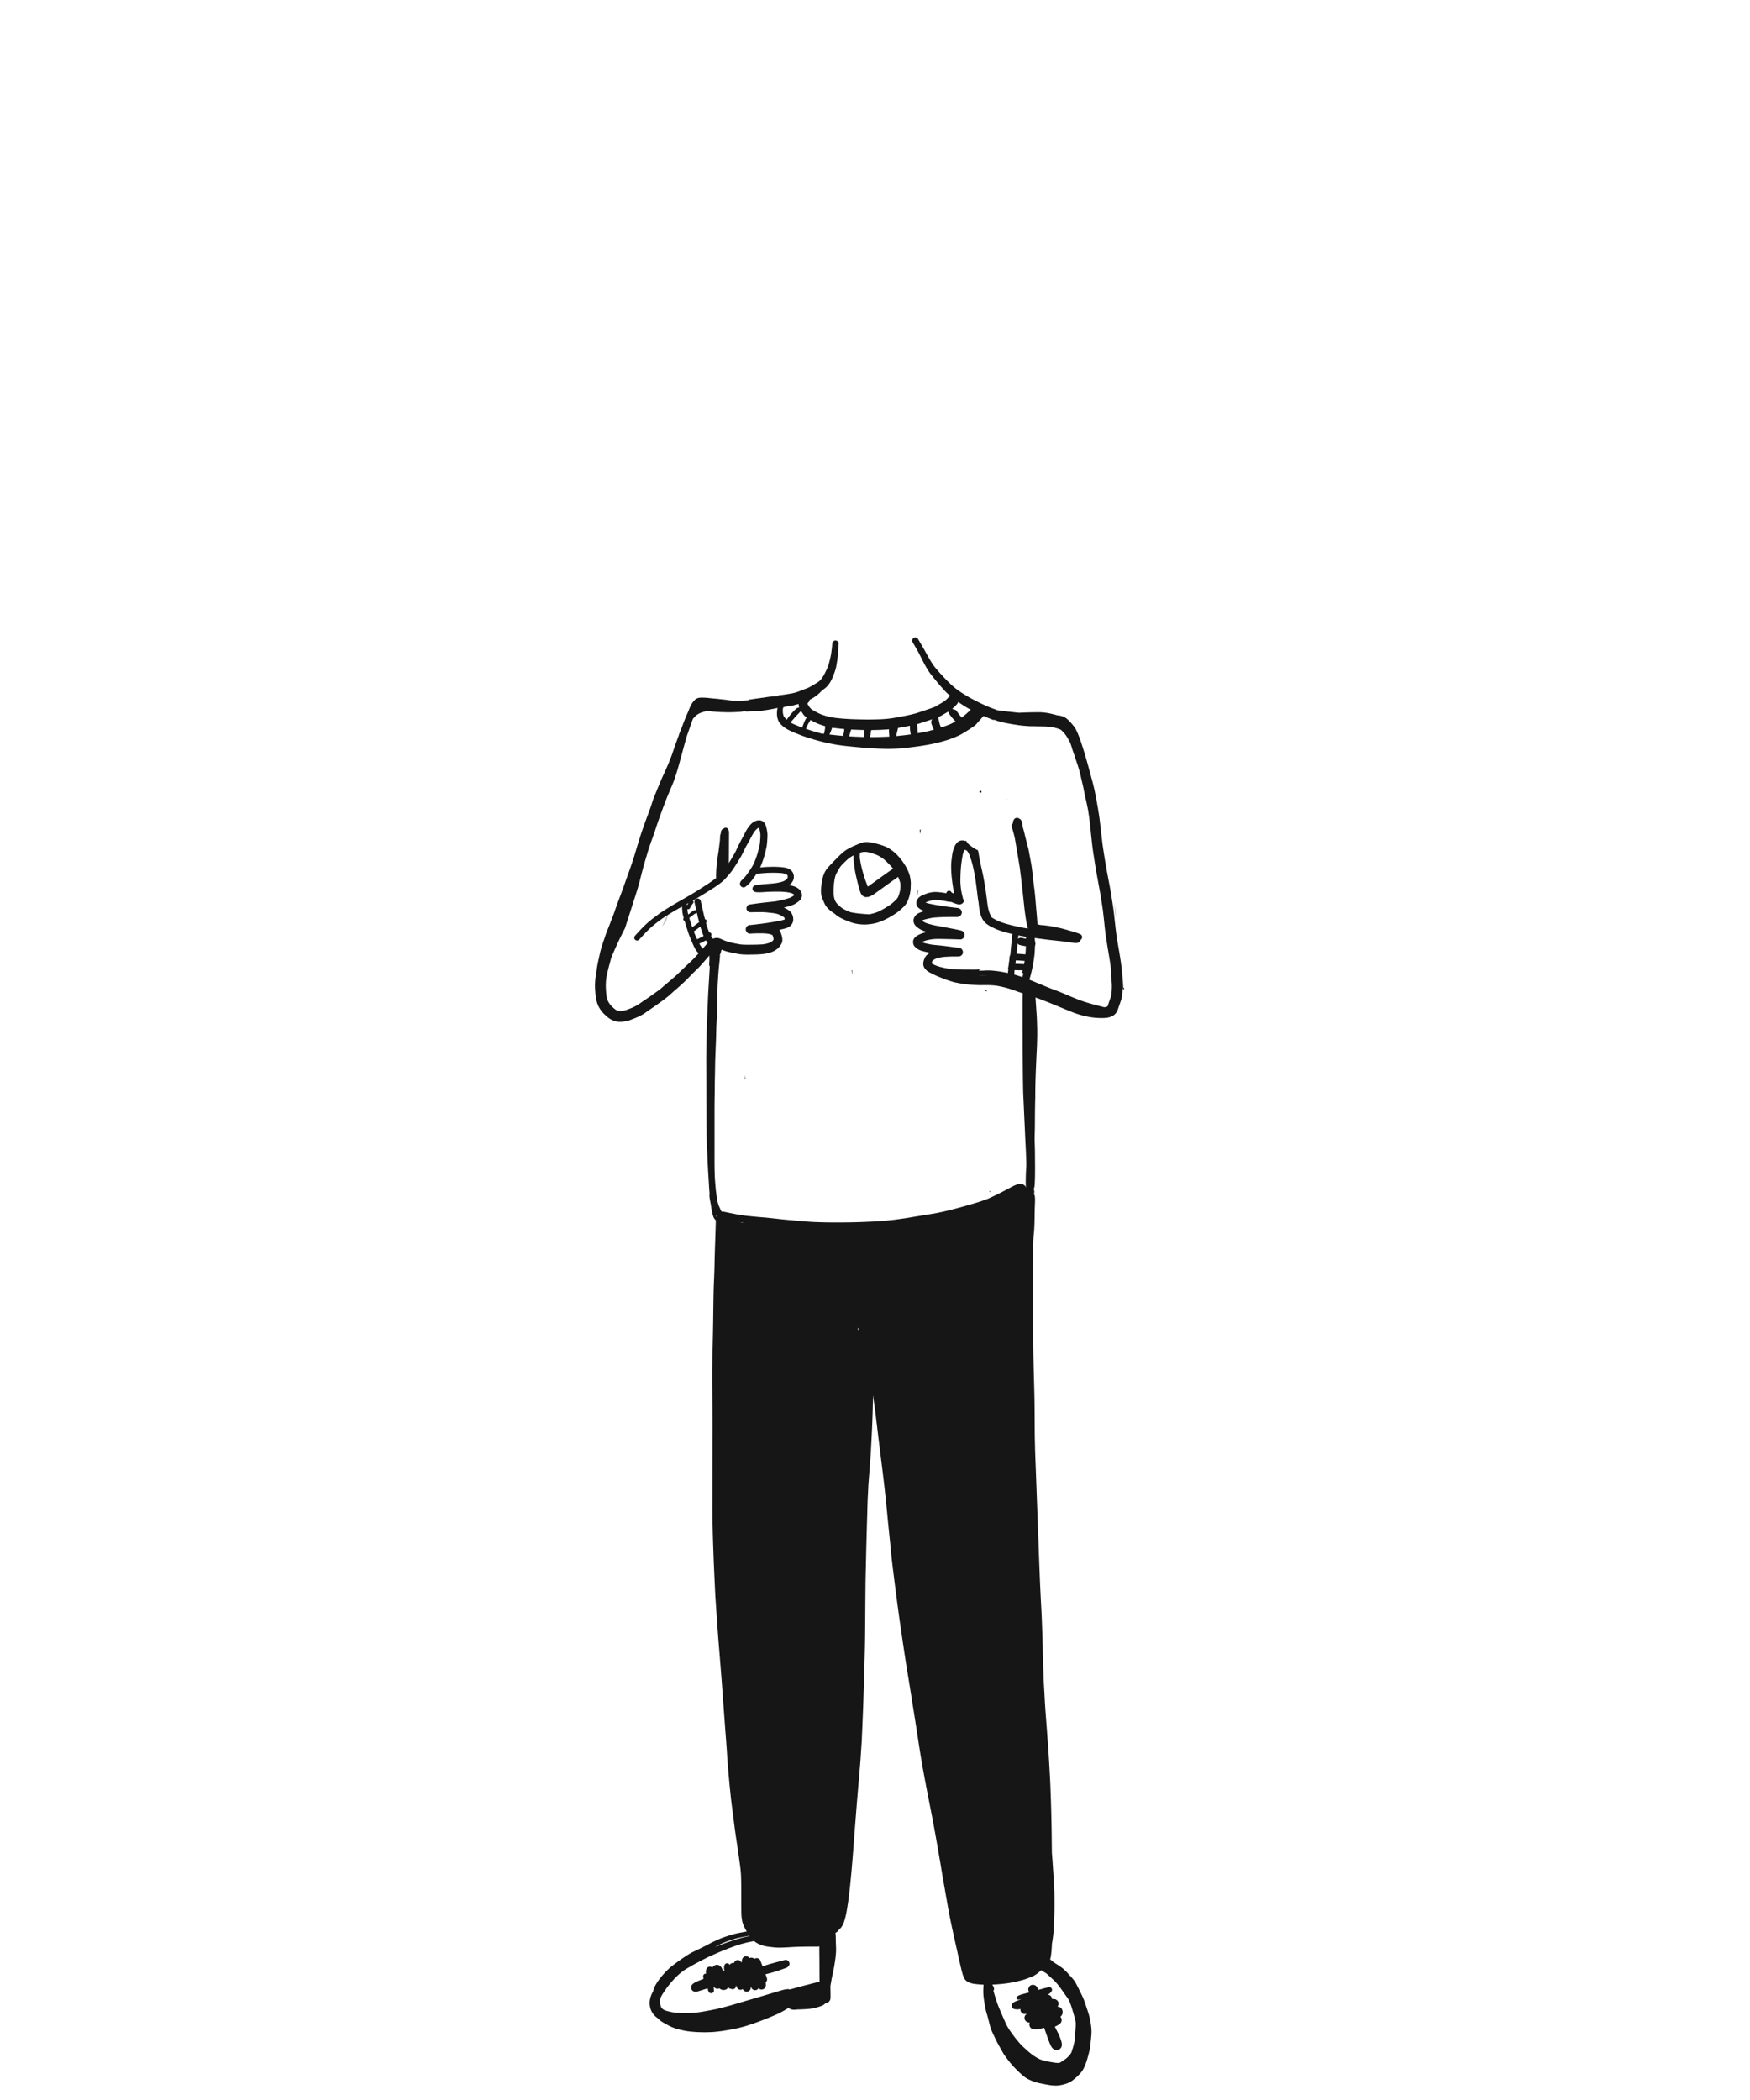 <svg width="500" height="600" xmlns="http://www.w3.org/2000/svg"><g fill="none" fill-rule="evenodd"><path d="M189.427 264.13a96.6 96.6 0 01-.29.715c.407-.55.82-1.096 1.23-1.645.255-1.018.507-2.036.759-3.054-.558 1.332-1.133 2.656-1.699 3.985" fill="#BEBEBE"/><path d="M189.274 264.551c.037-.084.072-.168.107-.252l-.107.252" fill="#BEBEBE"/><path d="M243.487 278.508l.003-1.275c-.057 0-.114-.002-.17-.003l.167 1.278m-30.704 29.165l.042.734.174-.001c-.082-.41-.164-.82-.244-1.23.008.165.018.332.028.497m49.978-70.499c.053.37.103.739.15 1.104.019-.148.037-.295.054-.443.034-.289.069-.578.1-.868l-.304.207M202.123 567.57l-.008-.056.008.056m1.956-5.977a1.37 1.37 0 00-.507.525 2.832 2.832 0 00-.463-.177c-.563-.17-1.179.198-1.33.755-.05.182-.108.391-.108.58 0 .175.023.342.04.517l.014.148a.592.592 0 00-.165-.023c-.226 0-.396.119-.52.298-.146.21-.174.432-.122.683.033.157.052.314.075.474.034.247.075.492.113.737.047.303.41.475.688.421.116.325.224.652.32.982l-.023-.18.02.142.004.039c.036.264.072.528.116.792.021.122.047.243.074.364.032.143.134.307.202.44v-.002a.799.799 0 00.682.392c.403 0 .831-.36.792-.791a47.078 47.078 0 01-.093-1.16l.021.048c.11.187.259.335.447.447.304.177.621.191.96.125a.912.912 0 00.24-.072c.027.024.055.048.084.07l.247.19c.132.058.266.114.401.167.154.03.308.047.465.05.161-.02.323-.043.483-.07a1.163 1.163 0 00.85-1.115c0-.437-.246-.812-.604-1.009-.04-.188-.074-.378-.112-.568-.051-.254-.105-.51-.16-.764a7.556 7.556 0 00-.35-1.214 31.5 31.5 0 00-.525-1.259 2.41 2.41 0 00-.223-.463c-.281-.42-.722-.727-1.247-.728-.303 0-.52.075-.786.209" fill="#161616"/><path d="M206.383 563.556l.04.019-.04-.019m-.104-.022l.006.001h-.006m-.033-.004c.066.011.13.029.193.05.061.03.116.062.173.1.054.049.103.1.152.154-.319.07-.637.14-.955.214.094-.167.193-.33.298-.49l.021-.024.002-.001.024-.005a.71.71 0 01.092.002m5.81-3.756a4.715 4.715 0 00-.134.868 2.302 2.302 0 00-.002.146c-.112-.152-.237-.297-.357-.446a1.085 1.085 0 00-1.062-.28c-.373.103-.684.42-.774.798a1.181 1.181 0 00-.55.015c-.289.08-.533.26-.702.5-.06-.07-.122-.14-.181-.21-.175-.207-.509-.27-.759-.201-.281.078-.447.285-.546.546-.206.547-.091 1.143-.002 1.712a1.189 1.189 0 00-.28-.162c-.269-.108-.737-.214-.964.05-.132.153-.226.328-.334.498-.122.194-.224.404-.325.61-.216.051-.43.103-.646.157-.41.103-.83.187-1.235.309l-1.375.415c-.378.115-.744.273-1.112.41-.787.297-1.58.606-2.315 1.017-.289.162-.567.379-.75.657-.234.355-.28.882-.046 1.254.107.167.241.356.429.445.018.01.038.017.056.026.173.1.36.15.56.152.243.016.495-.035.73-.098.382-.104.76-.22 1.136-.339 1.462-.462 2.93-.915 4.383-1.407.793-.269 1.589-.532 2.376-.82l.228-.083c.046.193.097.384.153.575.064.223.153.435.248.644.04.071.086.137.137.199.075.101.155.198.233.298.102.133.312.173.471.142.157.113.34.166.537.176a.986.986 0 00.732-.28c.237-.237.312-.555.337-.874l.064.206c.019.058.032.114.049.176.043.121.093.242.147.36.07.09.138.181.21.271a1.034 1.034 0 001.015.269c.139-.04.263-.102.372-.19.095.242.286.463.502.59.206.121.442.163.679.167.295.001.584-.12.791-.328l.175-.226c.1-.175.152-.363.152-.564.013-.125.029-.25.043-.373.027.08.057.159.088.237a1.141 1.141 0 001.906.503l.178-.23.014-.026c.221.246.516.4.866.4.396 0 .81-.218 1-.573a3.39 3.39 0 00.187-.43c.026-.14.042-.282.049-.423a2.926 2.926 0 00-.049-.426 3.66 3.66 0 00-.037-.211 1.016 1.016 0 00.376-1.088c-.038-.23-.123-.451-.203-.671l-.2-.547c.255-.052.508-.108.758-.174.38-.1.768-.185 1.144-.302.486-.15.973-.303 1.46-.455.356-.111.708-.24 1.062-.362.212-.074.424-.148.638-.22.1-.034.2-.07.3-.107.12-.042.241-.086.362-.134.248-.099.527-.2.72-.397.026-.029.055-.056.082-.084a1.1 1.1 0 00.17-1.318c-.242-.414-.762-.639-1.228-.5-.54.161-1.091.289-1.636.432-.555.144-1.107.29-1.66.442-1.004.278-2.005.56-2.979.94l-.03.007c-.213-.57-.428-1.14-.665-1.7l.113.267a3.484 3.484 0 00-.047-.112 1.133 1.133 0 00-.787-.787 1.106 1.106 0 00-.979.197 1.173 1.173 0 00-.547-.328 1.17 1.17 0 00-.84.084 1.165 1.165 0 00-.967-.527c-.497 0-.998.35-1.112.846m89.139 14.298l-.017.023.017-.023m-7.868-3.443l-.312.116a.606.606 0 00.011-.05l.3-.066m1.12-3.363c-.304.178-.47.44-.586.76a1.5 1.5 0 01-.018.05c-.099.274-.044.616.084.878.005.025.01.05.017.076.02.08.045.158.07.236l-.344.096a42.69 42.69 0 01-1.015.272c-.364.094-.727.193-1.083.31-.315.104-.59.243-.868.416a.524.524 0 00-.238.582c.056.199.274.408.498.378l.8-.106c-.03.01-.06.022-.091.034l-.786.297c-.155.06-.313.115-.469.174a3.57 3.57 0 00-.838.44 1.032 1.032 0 00-.367.368 1.036 1.036 0 00-.104.79c.05.173.137.323.263.451.206.206.444.274.724.3.156.015.313.033.47.045.264.022.555-.035.813-.077l.187-.031a1.233 1.233 0 00.602 1.254c.194.113.405.17.629.17.19-.02.38-.041.57-.064-.087.074-.173.149-.26.221a1.327 1.327 0 00-.345 1.302c.064.227.178.422.345.59l.27.209c.208.121.434.181.675.183l.155.015a1.42 1.42 0 00-.057.91c.165.606.72 1.01 1.342 1.022.24.005.48.014.72-.001.36-.024.726-.101 1.076-.184.333-.077.663-.17.994-.257l.038-.01.181.514c.22.619.443 1.235.653 1.857.243.718.502 1.424.798 2.12.273.637.56 1.33 1.19 1.69a1.513 1.513 0 001.511 0c.465-.272.725-.76.74-1.292.019-.58-.198-1.173-.383-1.716-.175-.513-.402-1.007-.626-1.499a20.168 20.168 0 00-.497-.991c-.135-.255-.264-.513-.4-.767l-.085-.24.241-.11c.118-.052.234-.11.35-.167.243-.119.454-.275.67-.436l.276-.213a1.36 1.36 0 00.033-1.893c.157-.138.298-.298.402-.47.143-.238.253-.503.242-.789a2.656 2.656 0 00-.092-.625 1.392 1.392 0 00-.634-.824l-.33-.14a1.39 1.39 0 00-.436-.048c.296-.303.38-.814.273-1.205a1.286 1.286 0 00-.335-.576l-.262-.203a1.308 1.308 0 00-.658-.177 2.73 2.73 0 00-.35-.03c-.079-.004-.158 0-.238.01a1.162 1.162 0 00-.161-.628 1.19 1.19 0 00-1.066-.585l.044-.025c.211-.119.446-.259.623-.426.131-.125.246-.263.364-.4.232-.266.307-.626.122-.944-.185-.316-.534-.429-.88-.358-.877.182-1.735.44-2.6.67l-.326.086-.008-.02a9.043 9.043 0 00-.268-.605 2.405 2.405 0 00-.318-.429c-.277-.277-.612-.37-.993-.388a1.26 1.26 0 00-.64.173m-46.565-314.102l.064.152-.064-.152m-3.962-8.788a5.883 5.883 0 00-.053.88c.006.36.05.718.091 1.074.074.615.144 1.232.232 1.844.08.56.175 1.111.295 1.663.11.5.227 1 .343 1.497.24 1.036.512 2.057.816 3.076.116.386.24.796.489 1.118.077.127.17.24.279.34.176.173.439.33.678.395.355.099.725.05 1.077-.03a2.03 2.03 0 00.348-.127 6.52 6.52 0 00.662-.307c.27-.143.518-.323.765-.498l.716-.512c.843-.6 1.685-1.203 2.525-1.81.733-.528 1.467-1.056 2.202-1.581.35-.252.704-.498 1.056-.745l.157-.11c.035.071.07.144.103.217.224.557.444 1.131.563 1.718a8.986 8.986 0 01-.043 1.638 10.817 10.817 0 01-.556 1.997 4.47 4.47 0 01-.305.55 13.048 13.048 0 01-1.705 1.617c-.568.418-1.168.782-1.77 1.15-.664.406-1.353.776-2.064 1.095-.808.321-1.635.56-2.488.71-.215-.015-.43-.032-.641-.044-.357-.02-.71-.05-1.065-.079-.686-.053-1.368-.132-2.051-.21l-1.45-.245a20.33 20.33 0 01-.841-.324c-.654-.284-1.292-.585-1.873-1.003-.506-.408-.997-.842-1.414-1.34a4.923 4.923 0 01-.441-.75 5.798 5.798 0 01-.253-.852c-.019-.09-.033-.18-.048-.27-.131-1.21-.069-2.423.024-3.637.112-.865.223-1.734.526-2.555.147-.31.316-.613.477-.916.276-.52.57-1.029.914-1.506.296-.354.622-.685.952-1.006.458-.445.911-.888 1.405-1.294.434-.316.893-.584 1.366-.828m1.975-.805l-.087.037c.028-.013.058-.025.087-.037m1.814-.139l.06.007-.06-.007m-.19-.026l.145.02-.145-.02m.17.023l.013.002-.007-.001c.004 0 .008 0 .012.002l.102.013c.93.179 1.843.479 2.724.832.62.283 1.207.645 1.769 1.03.399.33.783.675 1.153 1.04.58.57 1.157 1.15 1.67 1.783.015.02.03.04.043.06-.293.196-.582.398-.873.597-.667.458-1.323.933-1.982 1.402-.59.42-1.174.85-1.762 1.272-.432.31-.864.62-1.296.932-.432.311-.855.643-1.309.923a35.383 35.383 0 01-1.288-3.688 36.992 36.992 0 01-.515-1.914 29.075 29.075 0 01-.43-2.266 8.154 8.154 0 01-.058-.671 6.918 6.918 0 01.051-1.006l.023-.123.027-.014c.266-.093.537-.16.814-.21.372-.03.748-.038 1.12.005m-.582-2.815c-.39.052-.75.128-1.123.252a9.408 9.408 0 00-.692.268c-1.21.507-2.42 1.012-3.528 1.724-.861.55-1.59 1.28-2.317 1.99-.189.181-.37.373-.554.56a6.01 6.01 0 00-.175.184c-.49.467-.95.961-1.408 1.458-.253.274-.517.54-.762.82a7.776 7.776 0 00-.644.884c-.442.686-.695 1.466-.895 2.25-.206.808-.29 1.658-.378 2.485a11.64 11.64 0 00-.066 1.004c-.01.376.033.745.082 1.117.074.549.315 1.077.517 1.59.112.288.239.57.366.85.102.228.218.444.345.656.205.342.485.643.762.927.489.501 1.076.93 1.666 1.305l.064.04c.486.433 1.003.83 1.57 1.152.694.392 1.443.702 2.18 1.002.733.298 1.488.57 2.262.738.788.17 1.605.25 2.412.272.876.02 1.753-.083 2.615-.229 1.631-.277 3.183-.97 4.617-1.776a25.243 25.243 0 001.953-1.191c.467-.322.905-.684 1.336-1.05.422-.358.82-.741 1.186-1.155.273-.31.501-.641.69-1.005.195-.38.34-.787.475-1.19.263-.798.429-1.604.505-2.443.035-.376.049-.755.037-1.131a5.8 5.8 0 00.012-.979c-.059-.743-.173-1.492-.402-2.204-.242-.752-.605-1.476-.989-2.165-.42-.756-.915-1.47-1.45-2.148-.97-1.227-2.108-2.311-3.455-3.117-.66-.398-1.403-.666-2.13-.914-.481-.164-.976-.289-1.47-.416a13.528 13.528 0 00-1.59-.329c-.394-.054-.79-.112-1.186-.112-.146 0-.292.008-.438.026m71.77 21.566a35.42 35.42 0 00-.156-1.808l-.29-2.449c.125 1.421.272 2.84.446 4.257m-31.235-33.829l.074-.062a2.43 2.43 0 00-.037-.127 7.866 7.866 0 01-.037.19m-7.775-2.133c0 .155.128.283.283.283a.285.285 0 00.283-.283.285.285 0 00-.283-.282.284.284 0 00-.283.282m-17.836 28.913c-.029.224 0 .458.067.683l.26-1.665c-.175.31-.286.643-.327.982m20.749 85.459l.215-.058a3.663 3.663 0 01-.308-.42c.028.16.06.32.093.478m-1.287-57.648l.01.167.49.158a7.903 7.903 0 00-.18-.347 6.932 6.932 0 00-.32.022" fill="#161616"/><path d="M281.217 282.995c.012.004.022.008.033.01l.283.084-.01-.146a12.96 12.96 0 00-.306.052" fill="#161616"/><path d="M288.047 584.398a2.143 2.143 0 01-.125-.174c.04.06.085.119.13.176l-.005-.002zm13.33 4.944l-.499-.082c-1.233-.198-2.507-.404-3.68-.856-.78-.358-1.555-.826-2.374-1.428l-.195-.155c-.303-.24-.616-.489-.908-.75a82.38 82.38 0 01-1.408-1.284 13.55 13.55 0 01-1.15-1.206c-.358-.427-.715-.859-1.07-1.29-.334-.44-.72-.953-1.088-1.47-.61-.859-1.106-1.583-1.491-2.408-.524-1.128-1.023-2.288-1.508-3.409l-.194-.45-.066-.16c-.376-.908-.766-1.847-1.068-2.798a77.16 77.16 0 01-.536-1.735l-.026-.089c-.07-.242-.141-.483-.21-.727l-.076-.258a.89.89 0 00.157-.314c.072-.258.018-.47-.095-.727-.106-.243-.226-.499-.402-.707a48.24 48.24 0 003.606-.296 28.095 28.095 0 003.26-.566l.115-.025.048-.012c.862-.202 1.753-.411 2.596-.718a41.058 41.058 0 001.495-.566 7.042 7.042 0 001.537-.82 12.05 12.05 0 001.301-1.087l.043-.04.12.087c.174.128.32.226.46.307l.163.096c.245.143.5.29.74.453.271.23.535.476.79.714l.1.093c.307.283.615.566.924.847l.23.21c.714.654 1.317 1.433 1.899 2.187l.029.038c.413.576.824 1.155 1.229 1.738.153.22.31.438.466.657l.095.133.024.035c.276.383.558.782.768 1.21.293.735.562 1.5.799 2.27.14.456.275.913.406 1.372l.077.267c.192.654.39 1.333.511 2.02.078.836.005 1.696-.068 2.53l-.043.503-.033.44c-.053.691-.107 1.408-.191 2.109a15.453 15.453 0 01-.446 1.884c-.127.448-.267.877-.415 1.276-.1.194-.22.391-.363.603-.347.42-.737.814-1.157 1.173-.208.151-.42.297-.632.443l-.179.124c-.38.262-.704.474-1.053.653a4.675 4.675 0 01-.134.037 7.654 7.654 0 01-.19.003 8.34 8.34 0 01-1.04-.08zM192.47 574.98c-.989-.15-1.837-.36-2.597-.64a3.73 3.73 0 01-.45-.267 4.959 4.959 0 01-.434-.41l-.046-.096a6.845 6.845 0 01-.364-1.193 7.141 7.141 0 01-.02-.874c.07-.313.152-.596.25-.866.311-.651.731-1.27 1.101-1.814a32.5 32.5 0 011.08-1.484l.252-.31c.232-.286.465-.57.706-.849.92-1.062 1.816-1.933 2.736-2.663.433-.328.95-.708 1.49-1.033.469-.278.94-.547 1.41-.818l.074-.042c.807-.464 1.648-.902 2.46-1.326l.575-.301a44.94 44.94 0 012.625-1.286c1.013-.448 2.027-.884 3.045-1.316l.477-.19c.581-.232 1.182-.473 1.779-.693l1.35-.494c.331-.12.668-.227 1.005-.332l.456-.145c.265-.088.543-.16.813-.227.114-.028.227-.057.34-.087l.213-.059c.274-.075.557-.153.84-.21a323.98 323.98 0 011.812-.37c.15.123.304.236.448.34.545.394 1.2.636 1.728.831.876.327 1.819.438 2.734.545l.33.04c.716.084 1.343.124 1.92.124 1.064-.001 2.097-.064 3.098-.123a76.624 76.624 0 011.682-.089 115.197 115.197 0 014.937-.077h.437c.311 0 .678-.003 1.044-.024.096-.006.194-.013.29-.024l-.004.762c.001.686.009 1.37.018 2.057.006.64.013 1.28.015 1.92l.018 4.74.002.295v.295l-.157.036-.315.078-.594.15-.594.151a86.97 86.97 0 00-1.868.492c-.192.042-.385.084-.574.136l-.654.172c-.53.142-1.059.282-1.589.43l-2.145.59-.05-.017c-.173-.068-.36-.078-.54-.088l-.05-.003a.595.595 0 00-.114.014l-.048.008-.146.018c-.142.018-.285.036-.425.063-.43.076-.86.203-1.277.326-.148.044-.295.088-.443.13-.388.108-.775.226-1.161.343l-.479.146a773.54 773.54 0 01-7.495 2.216c-.701.202-1.401.412-2.1.623-1.38.415-2.809.845-4.23 1.204l-.941.238-.933.238c-.405.1-.823.185-1.227.266-.207.04-.415.081-.621.126-.355.076-.715.139-1.073.204l-.38.069c-.925.167-1.632.284-2.293.38a30.984 30.984 0 01-3.832.244 27.43 27.43 0 01-3.327-.2zm12.77-19.189l.08-.042c.424-.22.886-.436 1.457-.683a35.367 35.367 0 013.847-1.308c.228-.063.462-.108.695-.155l.295-.059c.248-.052.496-.1.744-.148l.37-.073c.458-.09.917-.173 1.378-.25a.98.98 0 00.061.09l-.044.007c-.547.11-1.114.223-1.667.364l-.242.062c-.543.138-1.106.281-1.65.45-.745.228-1.346.423-1.892.612a88.137 88.137 0 00-3.579 1.323l-.443.175-.372.145c.319-.174.64-.341.961-.51zm-.608-208.172a2.538 2.538 0 01-.097-.248.55.55 0 00.14-.054c.008.082.021.17.036.256a1.094 1.094 0 00-.054.091l-.025-.045zm-4.029-76.743c-.066-.125-.149-.242-.232-.36l-.099-.143a10.93 10.93 0 01-.47-.769 18.02 18.02 0 001.856-.928c.077.086.141.183.206.281.11.166.224.327.34.486-.121.122-.24.252-.36.383-.345.382-.68.771-1.015 1.162l-.11.128a2.863 2.863 0 00-.116-.24zm-2.013-3.812a62.827 62.827 0 01-.363-.925c.474-.352.947-.707 1.422-1.061l.229-.17.221-.164c.053.198.114.396.18.596l.07.22c.18.556.367 1.13.596 1.682.025.061.05.123.078.185-.513.293-1.083.58-1.846.929-.2-.428-.395-.86-.587-1.292zm.413-6.145a.422.422 0 00.101-.158l.204.919.009.04c.134.586.282 1.162.436 1.752l-.594.441c-.458.34-.914.682-1.37 1.024a20.322 20.322 0 00-.179-.551l-.111-.336c-.163-.483-.32-.969-.471-1.455l-.051-.164-.051-.164.216-.161.218-.167.208-.16.415-.314.23-.172c.118-.087.237-.176.354-.268a.351.351 0 00.128.023.438.438 0 00.308-.13zm-2.801-2.632l.26-.141.262-.146-.1.138a6 6 0 00-.299.513.836.836 0 00-.123-.364zm.907 1.222c.214-.395.466-.852.775-1.275.04-.045.08-.087.124-.128a.513.513 0 00.08-.621.469.469 0 00-.163-.167l.152-.082c1.854-1.062 3.632-2.17 5.278-3.208a33.69 33.69 0 002.468-1.706c.391-.3.807-.629 1.185-1.011.236-.24.457-.499.67-.75l.153-.179c.09-.107.183-.212.276-.317.204-.233.415-.474.607-.721.394-.504.725-.965 1.011-1.411a75.371 75.371 0 001.604-2.572l.137-.229c.2-.337.408-.686.584-1.041.125-.25.247-.501.367-.753.102-.213.206-.427.31-.64a40.44 40.44 0 011.042-1.939 67.516 67.516 0 00.717-1.313c.346-.654.704-1.33 1.147-1.941.197-.243.414-.499.67-.722.148-.102.3-.192.46-.273l.045-.014.047-.013c.16.472.278.978.368 1.574a9.95 9.95 0 010 1.572c-.01.197-.028.393-.046.589l-.024.257-.018.223c-.012.15-.025.299-.041.448-.087.51-.218 1.019-.346 1.51l-.078.31a26.12 26.12 0 01-.292 1.062c-.23.74-.5 1.49-.8 2.231-.17.384-.357.792-.583 1.183-.185.318-.39.632-.587.934l-.19.292a25.656 25.656 0 01-1.122 1.588 8.9 8.9 0 01-.65.73l-.205.2-.203.195c-.223.216-.528.51-.587.885a1.073 1.073 0 000 .535c.05.17.137.319.26.443.185.187.46.298.735.298a.87.87 0 00.484-.141 2.18 2.18 0 00.136-.1c.928-.653 1.623-1.566 2.257-2.445.218-.304.504-.707.77-1.127l.029-.045.028-.045a145.8 145.8 0 012.419-.205 29.657 29.657 0 011.575-.07 29.55 29.55 0 013.216.093 5.95 5.95 0 011.133.263c.149.077.286.157.417.245l.027.029a.444.444 0 01.054.08c.032.089.057.177.079.27.002.096.002.186-.004.284a1.841 1.841 0 01-.057.22 1.142 1.142 0 01-.087.151 3.763 3.763 0 01-.4.399c-.216.15-.435.277-.67.39-.781.295-1.613.44-2.399.565-.666.079-1.346.13-2.004.178-.28.021-.561.042-.841.066-.482.038-.962.097-1.452.158l-.59.07-.068.009-.132.013c-.467.053-.995.11-1.237.587a.969.969 0 00-.095.725c.057.213.224.474.432.562l.05.02c.14.06.272.116.428.14.196.028.382.043.584.044l.298.002.309.001h.05c.312 0 .627-.023.93-.043l.13-.01c.667-.045 1.354-.09 2.033-.106a75.213 75.213 0 011.777-.027 23.054 23.054 0 012.658.143c.498.075 1.076.171 1.611.367.154.076.31.168.477.278.051.047.1.094.146.146l.027.044a8.381 8.381 0 01-.16.137 6.799 6.799 0 01-1.061.635c-.666.242-1.374.424-2.04.585-.735.18-1.41.324-2.061.44-.773.099-1.562.18-2.323.261-.34.035-.68.07-1.02.109a99.559 99.559 0 00-3.134.405l-.607.085c-.157.02-.312.042-.465.071-.508.096-.82.632-.82 1.073 0 .606.47 1.076 1.114 1.115.074.004.148.006.223.006.107 0 .215-.005.322-.008a74.737 74.737 0 011.145-.017c.367-.002.735-.004 1.102-.004l.603.002c.432.001.912.031 1.514.095.55.057 1.103.116 1.654.183.314.045.569.09.8.144.26.06.522.144.81.254.58.264 1.038.52 1.441.802.021.02.044.043.065.066.014.02.027.042.04.065.03.093.056.186.078.282a1.9 1.9 0 01.001.163l-.032.028-.034.022-.035.019c-.451.158-.916.256-1.434.361-.505.101-1.01.2-1.521.288-.959.162-1.84.299-2.697.418-.293.04-.588.08-.882.123-.227.029-.455.054-.683.081-.284.034-.569.067-.853.104-.317.042-.635.074-.953.107-.171.017-.34.035-.511.054a7.41 7.41 0 00-.259.023c-.295.03-.603.095-.87.36a1.238 1.238 0 00-.36.87c0 .645.559 1.232 1.173 1.232l.057-.002c.032-.001.066-.004.1-.007a35.417 35.417 0 012.34-.083l.23-.003c.12-.003.24-.003.36-.003.685 0 1.31.031 1.91.1.32.047.738.123 1.147.261.11.053.215.113.317.18l.041.052-.003.001c.122.329.212.643.274.963.005.073.008.145.008.217-.046.077-.095.15-.146.226a4.009 4.009 0 01-.26.272 5.77 5.77 0 01-.76.432c-.502.184-1.045.318-1.763.434-1.103.097-2.198.11-3.258.121h-.09c-.325.003-.65.008-.975.008-.56 0-1.3-.01-2.056-.076a46.124 46.124 0 01-2.56-.483c-.771-.163-1.597-.425-2.526-.8l-.269-.122-.22-.098c-.274-.123-.524-.234-.785-.299a2.24 2.24 0 00-.564-.07 2.7 2.7 0 00-.745.107 2.02 2.02 0 00-.353.136l-.031-.048-.035-.047a10.274 10.274 0 01-.477-.713l.045-.056a.636.636 0 00-.098-.766.627.627 0 00-.443-.18l-.041-.016h.003a26.674 26.674 0 01-.414-1.134 8.958 8.958 0 00-.111-.313 7.192 7.192 0 01-.212-.634c-.064-.236-.119-.446-.178-.659a.435.435 0 00.16-.166.542.542 0 00-.084-.654c-.079-.073-.174-.16-.285-.177l-.062-.01-.15-.57c-.11-.415-.205-.833-.3-1.252l-.117-.511c-.226-.977-.449-1.953-.665-2.933-.083-.38-.465-.666-.89-.666a.851.851 0 00-.23.031c-.474.13-.748.611-.636 1.12.179.81.364 1.622.547 2.431a.505.505 0 00-.166-.16.668.668 0 00-.268-.074l-.062.004a.713.713 0 00-.21.042 1.354 1.354 0 00-.26.14 6.353 6.353 0 00-.302.212c-.232.175-.456.342-.68.513l-.202.156-.203.154c-.07-.295-.122-.54-.162-.768a20.3 20.3 0 01-.073-.797.469.469 0 00.23.056.53.53 0 00.476-.27zm48.121-48.99c-.86-.03-1.736-.075-2.601-.132.013-.038.017-.086.024-.133l.055-.21c.044-.164.082-.306.124-.443l.061-.201.09-.297c.068-.22.138-.443.213-.663.62.034 1.247.058 1.873.082l.304.012c.54.022 1.082.037 1.625.047a4.66 4.66 0 00-.087.688c-.012.173-.02.344-.026.517l-.013.351a3.51 3.51 0 01-.006.113l-.008.077c-.006.075-.004.155.007.244-.545-.015-1.09-.032-1.635-.052zm4.453-1.94l.501-.012a42.335 42.335 0 001.762-.057l.68-.042.75-.045c.203-.012.408-.036.61-.063-.011.165 0 .343.01.514l.01.18.01.174c.005.145.013.29.023.433l.018.228.018.225c.008.094.018.17.032.264l.008.059c-.095.028-.2.034-.316.04l-1.361.053a93.95 93.95 0 01-2.22.058l-.318.006c-.303.008-.602.01-.903.01l-.392-.002a.315.315 0 00.005-.102c.029-.172.053-.344.078-.516l.01-.054.046-.314.015-.103c.045-.297.09-.604.176-.885l.027-.044c.045.002.092.002.138.002.192 0 .387-.004.583-.008zm-9.012 1.66l-.408-.034a96.824 96.824 0 01-3.282-.348c.084-.15.154-.322.22-.489l.027-.069.021-.051.02-.05c.043-.07.08-.149.114-.24a3.9 3.9 0 00.084-.258c.06-.153.12-.31.176-.465l.026-.072c.033-.09.065-.176.093-.264.87.148 1.776.238 2.576.318l.598.062c.096.01.192.02.289.028l-.035.388-.029.398a6.345 6.345 0 00-.073.275c-.076.305-.15.608-.137.894l-.28-.023zm15.746-1.551l.138-.573a.81.81 0 00.023-.131c.65-.106 1.304-.229 1.959-.352l.515-.098c.318-.06.636-.12.955-.184-.054.342-.026.71 0 1.036l.005.061c.007.103.02.203.034.304l.02.152c.013.113.03.227.046.34l.015.111c.015.101.034.202.06.3a.994.994 0 00.063.175l-.284.033-.34.05-.168.022a81.018 81.018 0 01-3.409.37c.11-.546.241-1.09.368-1.616zm-21.174.957l-.174-.022-.246-.034-.237-.033-.389-.108c-.722-.202-1.539-.43-2.313-.676a92.647 92.647 0 01-1.62-.534.202.202 0 00.05-.102c.023-.049.043-.102.063-.154l.02-.052.026-.064.027-.061c.09-.206.183-.41.276-.613l.056-.122.034-.073.053-.092.11-.188.36-.611.177-.301a.66.66 0 00.102-.074l.07.045.035.021a16.604 16.604 0 004.036 1.675.245.245 0 00-.016.102c.004.181.004.395-.018.608-.076.494-.182.992-.32 1.481l-.162-.018zm26.961-.628a1.712 1.712 0 01-.056-.186c-.009-.16-.013-.317-.017-.477l-.007-.18c-.004-.151-.016-.303-.028-.455l-.003-.044c-.021-.224-.041-.432-.108-.62a1.606 1.606 0 00-.055-.13c.52-.13 1.037-.3 1.476-.447.44-.146.88-.29 1.322-.432l.192-.064c.486-.158.972-.316 1.457-.481a.962.962 0 00-.233.385 1.37 1.37 0 00-.068.569c.02.199.052.352.102.496.083.235.175.465.27.696.12.292.234.566.365.835a1.466 1.466 0 00-.171.042l-.169.047c-.46.12-.92.24-1.381.362a3.05 3.05 0 01-.206.042l-.124.024-.397.082-.475.096c-.562.114-1.13.217-1.695.32a.77.77 0 00.01-.48zm6.456-4.398c.227-.11.448-.24.663-.366l.133-.078.47-.274.088-.051c.301-.174.605-.35.903-.533l.037-.027a.679.679 0 00.118.498c.397.563.727.998 1.071 1.406a5 5 0 00.303.323l.04.048.085.098a4.029 4.029 0 00.445.473c-.364.188-.733.38-1.106.569-.293.149-.606.281-.902.404l-.049.023c-.124.044-.247.09-.37.137-.257.096-.49.182-.724.257l-.587.185-.391.125-.01-.025a3.68 3.68 0 01-.178-.351 7.57 7.57 0 01-.337-1.052 26.556 26.556 0 01-.285-1.486l-.015-.048.002.002a7.28 7.28 0 00.596-.257zm-39.606 3.195l-.194-.07a47.86 47.86 0 01-1.523-.601l-.238-.097a16.58 16.58 0 01-1.249-.617c.532-.605 1.064-1.216 1.603-1.824.196-.224.403-.436.61-.648l.124-.128c.226-.235.453-.466.682-.697l.167.268c.047.072.093.143.14.212l.044.065.097.146c.143.214.285.42.44.587.158.168.323.316.572.504l.118.089.058.042c-.127.12-.246.29-.342.483a16.65 16.65 0 00-.575 1.29l-.141.349c-.097.24-.191.475-.208.713l-.185-.066zm-4.358-2.242l-.04-.044a8.874 8.874 0 01-.518-.605 5.524 5.524 0 01-.224-.322 6.332 6.332 0 01-.226-.909 5.689 5.689 0 01-.014-1.107c.021-.113.046-.228.08-.34.02-.03.036-.06.056-.088l.15-.168a69.12 69.12 0 001.043-.18c.3-.052.6-.105.902-.154a12.4 12.4 0 00.376-.07l.102-.007.1-.008a1.26 1.26 0 00.543-.148l.072-.017.34-.078c.25-.06.501-.12.75-.189-.008.284.062.588.118.833l.024.072-.07.06-.136.136a.342.342 0 00-.072-.007.722.722 0 00-.476.186c-.27.239-.555.511-.895.856-.173.177-.337.363-.503.546l-.147.166c-.144.16-.278.329-.413.502-.072.092-.142.18-.213.267a6.577 6.577 0 00-.287.395l-.088.125-.036.054c-.075.106-.152.213-.218.325l-.08-.082zm47.363-3.067c.066-.053.136-.112.206-.173l.141-.122c.208-.18.392-.352.562-.525.239-.241.509-.525.677-.844.048-.09.089-.188.122-.292.515.367 1.044.716 1.544 1.04.715.467 1.475.889 2.057 1.203-.22.204-.446.413-.674.617-.509.458-1.028.902-1.424 1.239l-.146.11c-.122.093-.245.186-.369.277-.076-.145-.194-.276-.307-.402l-.085-.098a20.718 20.718 0 01-.348-.42 12.33 12.33 0 01-.623-.894 1.076 1.076 0 00-.906-.51h-.065a.83.83 0 00-.362-.206zm-10.997-20.254a.903.903 0 00-.324 1.23l.383.646.033.059c.424.716.864 1.456 1.256 2.201.277.526.545 1.055.812 1.585.159.316.319.63.48.945a31.839 31.839 0 001.474 2.627c.47.744 1.031 1.436 1.574 2.107l.127.156a71.46 71.46 0 001.868 2.238c.335.378.672.75 1.013 1.123l.11.118c.242.264.516.561.8.817.27.243.544.482.82.717-.078.04-.158.1-.237.173-.116.105-.221.22-.328.337l-.038.04c-.095.106-.19.211-.292.31-.188.181-.397.366-.659.583-.352.251-.725.47-1.085.683l-.164.098-.272.162c-.42.251-.895.538-1.375.78-1.006.39-1.988.718-2.82.988-.324.106-.649.217-.974.33l-.056.02c-.629.215-1.279.439-1.93.607-1.814.473-3.693.807-5.51 1.129l-.935.167c-1.11.132-2.295.265-3.491.3l-.088.001c-1.01.027-2.154.057-3.28.057-.26 0-.522-.001-.782-.006-3.197-.044-5.872-.14-8.539-.47-1.581-.23-2.97-.588-4.246-1.095a20.58 20.58 0 01-1.455-.73l-.124-.069a13.55 13.55 0 01-.972-.575 3.683 3.683 0 01-.395-.414 7.845 7.845 0 01-.68-1.021 2.774 2.774 0 01-.053-.185.988.988 0 01.089-.166 2.58 2.58 0 01.173-.17c.209-.185.337-.451.36-.75a10.846 10.846 0 002.912-2.02l.154-.154c.179-.176.356-.35.533-.53.323-.222.627-.45.931-.698.335-.275.635-.603.974-1.064.653-.89 1.073-1.906 1.428-2.872.22-.6.439-1.195.58-1.79.092-.378.154-.768.213-1.146l.063-.396.01-.063c.131-.776.27-1.696.3-2.629.02-.66.083-1.32.144-1.962.023-.227.044-.456.064-.684a.786.786 0 00-.22-.6.987.987 0 00-.702-.322.923.923 0 00-.65.27c-.164.162-.243.358-.272.652l-.016.186a34.895 34.895 0 01-.15 1.514c-.044.307-.085.612-.121.92-.093.63-.227 1.298-.4 1.986l-.034.13c-.165.666-.33 1.33-.587 1.954-.457 1.064-1.01 2.29-1.789 3.358a5.216 5.216 0 01-.37.411 5.098 5.098 0 01-.423.363c-.427.314-.892.582-1.342.842l-.08.046c-.14.08-.28.162-.42.245-.395.235-.782.463-1.185.65-.3.117-.6.23-.902.341-.493.184-.994.372-1.479.58a12.24 12.24 0 01-2.364.681c-.74.13-1.544.258-2.457.392l-.224.028-.238.03-.484.065-.368.044-.045.11-.037.102c-.234.003-.468.009-.703.024a33.46 33.46 0 00-1.625.133c-.523.053-1.048.14-1.556.222l-.202.033.074-.004c-.703.087-1.406.18-2.108.278-.347.047-.69.1-1.034.154a67.99 67.99 0 01-.807.123l-.147.016c-.107.014-.212.026-.32.038l-.047.175c-.521.036-.981.063-1.406.078-.588.02-1.222.03-1.933.033h-.126c-.533 0-1.107-.01-1.683-.077-.155-.022-.31-.046-.467-.07-.362-.056-.725-.113-1.09-.15l-.45-.049c-.38-.04-.758-.078-1.137-.128-.398-.054-.805-.087-1.197-.12l-.32-.026a41.64 41.64 0 01-1.464-.154 20.868 20.868 0 00-1.581-.105l-.06-.001a8.73 8.73 0 00-.35-.008c-.567 0-1.385.062-1.956.604a6.018 6.018 0 00-1.158 1.54c-.244.462-.443.959-.634 1.439l-.147.367-.015.038-.016.038-.291.672a44.08 44.08 0 00-.82 1.961c-.13.332-.255.665-.38.998a66.562 66.562 0 01-.618 1.608c-.185.438-.396.933-.548 1.436l-.08.262-.3.806-.112.303a63.147 63.147 0 00-.907 2.549c-.268.823-.54 1.596-.832 2.363a88.394 88.394 0 01-.8 2.004l-.153.349c-.32.728-.638 1.455-.963 2.182-.093.209-.191.416-.288.624a32.52 32.52 0 00-.287.624c-.194.435-.38.875-.566 1.314-.228.542-.452 1.084-.678 1.625l-.5 1.204c-.174.418-.343.84-.508 1.262l-.115.288c-.116.292-.236.592-.337.894-.09.27-.179.543-.266.815-.19.586-.387 1.192-.6 1.78l-.138.374a293.66 293.66 0 01-.903 2.454 111.902 111.902 0 00-1.802 5.216c-.361 1.13-.706 2.286-1.04 3.402-.232.773-.464 1.547-.7 2.317-.207.671-.44 1.347-.665 2.002l-.217.636c-.203.598-.42 1.192-.634 1.785-.108.295-.214.588-.32.883-.22.614-.436 1.23-.651 1.843l-.28.798c-.316.899-.65 1.794-.992 2.707l-.256.682c-.222.591-.445 1.181-.656 1.775-.156.443-.316.88-.475 1.321l-.063.178c-.073.197-.14.394-.206.592-.068.198-.136.395-.207.591a160.415 160.415 0 01-1.695 4.388l-.359.906c-.23.58-.432 1.18-.626 1.763-.091.28-.185.56-.28.837a41.468 41.468 0 00-.82 2.591c-.177.64-.32 1.299-.459 1.935-.063.295-.128.59-.195.882-.226.984-.388 1.85-.497 2.649-.044.326-.082.652-.119.98a19.823 19.823 0 00-.409 4.095c.005.471.04.952.075 1.419l.029.396c.083 1.156.268 2.656.987 4.013a8.439 8.439 0 001.136 1.637c.37.423.8.795 1.17 1.11.395.337.887.753 1.456.998.82.356 1.493.517 2.179.527h.087c.554 0 1.148-.066 1.926-.215.535-.102 1.048-.305 1.544-.501 1.209-.476 2.424-.953 3.487-1.666.257-.171.508-.352.758-.533a35.3 35.3 0 01.557-.397c.224-.153.45-.305.676-.456.225-.152.45-.302.674-.457.4-.276.796-.558 1.19-.84l.13-.093.305-.217a40.28 40.28 0 001.09-.79l.181-.137c.502-.38 1.02-.773 1.505-1.192.32-.276.634-.561.948-.845l.395-.357a34.4 34.4 0 01.76-.662c.21-.179.42-.358.627-.542.393-.344.776-.7 1.162-1.053l.154-.143c.663-.61 1.299-1.264 1.915-1.896a52.373 52.373 0 011.722-1.718l.345-.334c.425-.412.855-.864 1.351-1.429l.356-.406a125.41 125.41 0 001.664-1.917l.137-.162c-.005.185.001.373.007.56l.011.375.006.064h-.005l-.003.08-.004.08-.036.746-.038.728a.65.65 0 00.164.456l-.01.43-.005.217a951.71 951.71 0 00-.215 3.623l-.063 1.066c-.056.895-.11 1.79-.154 2.687-.054 1.133-.1 2.266-.149 3.4l-.024.564-.054 1.243a256.37 256.37 0 00-.115 2.833l-.017.556c-.017.458-.033.918-.043 1.375l-.015.793c-.007.396-.015.791-.024 1.187-.06 2.55-.114 5.286-.105 8.031.02 5.41.047 10.82.074 16.23v.095c.006 1.323.02 2.645.036 3.967.016 1.302.059 2.66.126 4.04l.053 1.07.046.947c.015.3.026.602.037.903.01.3.02.6.034.9.063 1.236.134 2.562.22 3.888.043.663.086 1.307.122 1.951l.027.516c.02.372.038.744.065 1.114.039.5.083 1.002.128 1.502a.607.607 0 00-.065.25c-.015.243.02.487.053.723l.008.074.017.119c.018.13.036.263.06.394l.063.334.064.334.055.29.056.299c.01.047.021.093.03.14l.015.102.014.107c.024.176.05.342.076.508l.029.195c.024.162.048.325.078.487l.074.38.07.373c.03.154.071.31.11.466l.058.23c.013.053.031.106.048.157l.025.075.017.056c.045.14.09.281.144.42.126.33.339.59.51.777.049.055.101.103.157.15-.056 2.57-.15 5.234-.235 7.587-.05 1.49-.087 3.025-.118 4.38a185.217 185.217 0 01-.157 4.994c-.048 1.123-.093 2.22-.117 3.306a797.066 797.066 0 00-.116 7.479c-.033 2.897-.101 5.872-.161 8.498v.058c-.04 1.71-.078 3.42-.11 5.13-.054 2.95-.009 5.95.035 8.85.022 1.533.045 3.054.054 4.576.02 3.02.01 6.092.001 9.066l-.001.352c-.005 1.24-.01 2.478-.01 3.718l-.013 6.952-.012 7.198c-.009 4.68.147 9.337.308 13.705.08 2.143.168 4.206.26 6.132.03.63.06 1.26.088 1.893.063 1.4.134 2.984.235 4.525l.016.242c.299 4.433.605 9.017.975 13.52a1270.6 1270.6 0 011.132 14.532c.277 3.89.592 8.124.99 13.325.055.685.095 1.37.137 2.054l.014.226.073 1.203c.047.715.106 1.427.166 2.139l.015.197.087 1.053c.207 2.572.462 5.14.637 6.848.238 2.304.552 4.715.805 6.652l.092.7c.078.606.156 1.21.232 1.815.245 1.939.534 3.877.814 5.752.173 1.162.346 2.325.51 3.488.113.844.227 1.69.344 2.534.13 1.025.21 1.974.242 2.904.038 1.06.047 2.13.053 2.991.008 1.064.01 2.13.01 3.192.002 1.069.005 2.137.011 3.204.003.508.01 1.007.032 1.496.024.483.086.994.2 1.66.162.938.615 1.82 1.065 2.64l.253.452c-.355.057-.711.122-1.07.19l-.454.085c-.63.119-1.284.241-1.916.403-.773.197-1.521.437-2.087.622a30.41 30.41 0 00-1.964.698l-.058.024-.101.042.006-.001c-1 .424-1.913.853-2.8 1.313-.195.1-.387.204-.58.307-.27.146-.54.29-.815.428-.252.123-.503.248-.754.374-.25.124-.498.249-.748.372-.215.106-.432.208-.647.312a42.39 42.39 0 00-.744.36c-.121.058-.243.117-.367.175-.335.16-.682.324-1.006.513-1.02.592-2.01 1.273-2.858 1.865a54.53 54.53 0 00-2.766 2.075c-.353.281-.683.608-1.002.922l-.16.157c-.379.372-.734.776-1.047 1.131-.805.917-1.447 1.787-1.965 2.658-.14.232-.287.484-.41.754-.183.397-.303.82-.412 1.22l-.013.048-.012.049c-.441.73-.733 1.474-.87 2.207a5.878 5.878 0 00-.12 1.06c.001.49.058.974.17 1.442.192.8.645 1.6 1.276 2.252.26.266.562.493.874.72.342.363.701.673 1.07.92.394.265.817.498 1.225.724l.217.12c.522.29 1.086.591 1.676.83 1.097.443 2.253.705 3.343.937 1.228.257 2.48.347 3.659.42.403.023.808.031 1.212.039l.498.012a28.594 28.594 0 001.52-.013l.41-.015c.401-.01.817-.022 1.223-.061.66-.065 1.37-.139 2.08-.236a62.67 62.67 0 003.539-.61c.14-.028.281-.056.421-.081.325-.062.66-.125.986-.205.599-.147 1.203-.31 1.85-.495a56.489 56.489 0 003.1-1.028c.914-.325 1.88-.689 3.13-1.181.56-.218 1.125-.459 1.67-.69l.145-.064.333-.138c.358-.15.73-.307 1.084-.482.499-.245.934-.472 1.33-.693l.085-.046c.373-.207.759-.42 1.118-.659a27.9 27.9 0 00.38-.255c.066.05.135.097.205.142l.37.155c.118.056.243.104.37.142.222.07.56.074.786.075h.003c.26 0 .492-.026.717-.051l.147-.015.042-.009v.004a44.179 44.179 0 003.333-.176 11.426 11.426 0 002.126-.403c.292-.082.581-.17.87-.262.146-.046.288-.104.429-.162.188-.075.41-.17.63-.297.231-.132.44-.323.616-.493.775-.044 1.394-.7 1.409-1.493.016-.916-.003-1.85-.023-2.752l-.012-.67c.036-.185.072-.372.105-.56l.077-.453c.07-.409.138-.818.217-1.226.067-.357.147-.71.227-1.064.043-.2.089-.4.13-.6.258-1.2.474-2.473.678-4.012.077-.588.125-1.186.164-1.742a16.5 16.5 0 00-.001-1.719 88.538 88.538 0 01-.071-2.612 9.214 9.214 0 00-.122-1.35 1.507 1.507 0 00-.594-.835c.215-.531.412-1.071.612-1.624.525-1.438.92-2.945 1.21-4.6.244-1.396.397-2.84.546-4.318l.032-.31c.06-.6.129-1.278.17-1.943l.213-3.574.194-3.272.125-2.074.003-.06c.208-3.475.423-7.07.56-10.61l.047-1.172.003-.075c.068-1.737.138-3.533.172-5.3l.02-1.146c.035-1.838.068-3.673.097-5.51.042-2.746.1-5.49.155-8.237l.016-.755.09-4.308c.074-3.74.198-7.591.308-10.99l.054-1.722c.16-5.085.29-8.96.42-12.56l.08-2.213.01-.267c.128-3.492.26-7.1.33-10.65.044-2.265.09-4.704.117-7.2l.013-1.388.003-.347c.012-1.35.024-2.701.053-4.051.11-5.262.173-9.573.199-13.567.024-4.02.082-8.255.177-12.946.078-3.933.18-8.034.271-11.651l.038-1.56c.05-1.996.156-4.026.26-5.99l.006-.098.015-.287.063-1.138.036-.61c.085-1.459.172-2.965.219-4.45.05-1.575.075-3.169.069-4.736l-.002-.526c-.001-.7-.003-1.4.006-2.1.01-.637.023-1.318.08-1.978.161.29.312.587.456.904.516 1.3.871 2.672 1.214 4 .035.128.065.238.097.347.07.252.13.479.177.712l.3 1.473c.311 1.525.6 3.133.883 4.917.313 1.975.63 3.948.953 5.92.218 1.325.415 2.676.606 3.984l.018.126.126.867.082.674.037.304c.449 3.746.912 7.62 1.39 11.424.288 2.303.575 4.605.855 6.909.244 1.983.46 4.002.67 5.957l.025.252.058.534c.138 1.294.263 2.59.388 3.884l.036.379.169 1.762c.117 1.207.242 2.412.365 3.619l.067.646.015.141c.073.704.147 1.408.218 2.114.057.548.11 1.096.164 1.643l.022.227c.133 1.349.271 2.742.438 4.106.279 2.276.559 4.551.852 6.825.304 2.358.617 4.716.936 7.073.25 1.833.522 3.694.784 5.495l.046.32.14.94c.244 1.664.494 3.327.745 4.99l.22 1.456c.191 1.264.402 2.55.618 3.866l.25 1.515c.608 3.716 1.197 7.446 1.847 11.588l.27 1.713c.184 1.176.365 2.353.544 3.531.436 2.855.887 5.804 1.413 8.698.456 2.51.847 4.629 1.274 6.81l.831 4.244.51 2.608c.626 3.208 1.196 6.483 1.747 9.65l.023.137.448 2.576c.145.819.278 1.637.414 2.457l.055.347c.17 1.027.359 2.19.56 3.313.407 2.271.807 4.541 1.198 6.814.697 4.05 1.604 8.097 2.481 12.01l.085.379c.1.435.195.87.292 1.304l.11.498c.315 1.422.626 2.816.954 4.204.1.422.21.842.326 1.26.044.158.093.314.143.473l.026.08c.037.123.084.241.132.36l.016.041.017.04c.07.193.152.372.245.533.121.166.243.328.37.487.244.206.455.385.718.519.294.153.626.251.893.33.51.15 1.092.216 1.598.265a39.498 39.498 0 001.904.139 25.96 25.96 0 00-.083 1.91c-.003.932.12 1.89.24 2.702.146.98.297 1.824.462 2.582.082.38.196.762.307 1.13l.116.39c.19.655.358 1.326.52 1.975.124.491.248.983.381 1.474.161.588.425 1.145.68 1.684l.057.116c.112.238.222.477.333.716.139.3.277.6.42.895.486 1.004 1.046 1.991 1.586 2.945l.181.318.165.3c.167.303.34.618.545.907.31.436.62.87.944 1.298a25.89 25.89 0 002.039 2.4 34 34 0 002.174 2.086c.373.322.822.689 1.323.972.417.24.85.433 1.37.651l.176.076.178.075.076.032.073.03-.185-.086-.057-.024c1.01.417 2.096.623 3.148.822l.575.111c.896.176 1.861.34 2.84.34.46 0 .884-.035 1.293-.109a12.002 12.002 0 001.67-.407 8.77 8.77 0 001.092-.448c.328-.16.618-.386.9-.604l.09-.07c.43-.333.868-.72 1.419-1.253.519-.5.914-.963 1.208-1.41.319-.487.546-1.033.766-1.562l.09-.218c.247-.585.43-1.202.578-1.729l.036-.13c.322-1.157.656-2.354.789-3.576.043-.399.08-.799.12-1.2l.06-.607.029-.295c.045-.452.092-.918.107-1.379a12.26 12.26 0 00-.085-1.839 26.7 26.7 0 00-.311-2c-.235-1.15-.593-2.247-.912-3.17a57.73 57.73 0 01-.295-.882c-.304-.915-.617-1.86-1.049-2.741a158.879 158.879 0 00-1.625-3.257c-.212-.412-.394-.752-.636-1.079-.26-.349-.512-.659-.753-.922l-.371-.399a23.85 23.85 0 01-.843-.927c-.277-.325-.599-.62-.884-.882a11.48 11.48 0 00-1.21-.965c-.342-.241-.706-.467-1.059-.687l-.227-.138-.296-.184a4.211 4.211 0 01-.267-.186 51.31 51.31 0 00-.999-.812c.056-.17.106-.347.148-.528.078-.326.119-.67.158-1 .052-.43.092-.83.123-1.233.042-.54.074-1.098.095-1.71l.04-.204c.118-.623.2-1.252.274-1.839.136-1.118.225-2.138.273-3.119.057-1.177.089-2.358.114-3.461.051-2.058.024-4.209 0-6.106l-.001-.118c-.004-.305-.026-.612-.046-.91l-.03-.488c-.024-.43-.048-.86-.07-1.292l-.034-.644-.005-.103c-.04-.739-.09-1.476-.139-2.213l-.074-1.106c-.099-1.538-.2-2.95-.31-4.314l-.012-.748-.01-.75c-.012-.803-.02-1.605-.027-2.409-.014-1.383-.027-2.812-.06-4.218-.019-.715-.035-1.428-.05-2.143a294.479 294.479 0 00-.127-4.675c-.025-.665-.048-1.33-.07-1.995a227.124 227.124 0 00-.212-5.076c-.038-.63-.073-1.26-.107-1.891-.095-1.716-.195-3.49-.32-5.232l-.093-1.282c-.14-1.964-.281-3.926-.426-5.89l-.136-1.803a254.85 254.85 0 01-.381-5.52l-.131-2.36-.13-2.358c-.039-.685-.061-1.37-.085-2.054l-.029-.804c-.015-.394-.031-.79-.048-1.184-.033-.79-.066-1.58-.083-2.37-.031-1.425-.063-2.85-.093-4.277-.044-1.94-.116-3.914-.185-5.822l-.056-1.565c-.057-1.6-.146-3.23-.23-4.802a519.12 519.12 0 01-.108-2.044c-.217-4.32-.378-8.718-.533-12.97l-.022-.628-.279-7.526-.277-7.529c-.095-2.558-.188-5.09-.278-7.623-.024-.647-.05-1.294-.076-1.941-.06-1.517-.123-3.087-.154-4.63l-.03-1.2c-.022-.802-.041-1.605-.047-2.407-.01-1.428-.018-2.856-.029-4.284l-.009-1.408a305.51 305.51 0 00-.062-5.481c-.036-1.508-.078-3.016-.119-4.524-.084-3.09-.171-6.282-.206-9.424a1126.25 1126.25 0 01-.05-14.256l.005-3.631c.008-3.631.014-7.262.032-10.895a34.45 34.45 0 01.196-3.479c.124-1.219.157-2.429.186-3.77.008-.415.013-.827.02-1.24.013-.884.027-1.798.066-2.696.022-.542.045-1.085.057-1.628.008-.41-.01-.754-.056-1.087a1.718 1.718 0 00-.29-.777c.024-.055.047-.112.066-.167.084-.241.095-.488.036-.8a.931.931 0 00-.17-.365 1.18 1.18 0 00.131-.285c.163-.5.184-1.058.202-1.506l.05-1.285c.016-.41.019-.819.022-1.228l.006-.504c.012-1.16.003-2.296-.009-3.554a99.523 99.523 0 01-.007-1.017 92.298 92.298 0 00-.032-2.459c-.02-.57-.036-1.142-.053-1.713l-.024-.842.002-.11.007-.277c.008-.369.018-.736.027-1.104a133.27 133.27 0 00.057-4.048 258.014 258.014 0 01.084-5.762c.016-.637.017-1.273.02-1.91.002-.513.003-1.026.014-1.539.043-2.408.141-4.788.256-7.428.05-1.208.108-2.416.171-3.625.06-1.172.084-2.306.11-3.667a61.06 61.06 0 00-.031-2.842l-.007-.202c-.028-.993-.055-2.02-.123-3.026l-.111-1.6a335.604 335.604 0 01-.236-3.567 29.282 29.282 0 00-.839-.31c-.846-.298-1.69-.598-2.54-.88l-.23-.078c-.007.195-.013.39-.018.587a91.732 91.732 0 00-.023 1.597l-.001.176c-.01 1.16-.01 2.32-.01 3.48-.002 2.386.005 4.77.013 7.153l.004 1.333c.015 4.438.03 9.027.12 13.54.022 1.105.077 2.227.132 3.313l.012.262c.03.605.057 1.21.083 1.815.022.53.046 1.061.07 1.59.065 1.35.125 2.699.187 4.049l.147 3.235c.023.465.045.928.07 1.392.03.62.063 1.24.088 1.858.036.858.067 1.714.097 2.57l.025.751.003.11.003.108a18.742 18.742 0 01-.051 1.562c-.01.182-.023.364-.032.546a93.137 93.137 0 00-.061 1.702 90.624 90.624 0 00-.023 1.552c-.003.245.005.49.012.737.012.375.023.73.094 1.065a.89.89 0 00.08.221l-.053.025a19.41 19.41 0 01-.35.171l-.174.086c-.294.144-.587.286-.883.423l-2.178.999-.871.397c-1.193.545-2.427 1.11-3.628 1.686-.402.194-.542.713-.441 1.083l.015.051-.084.055-.252.121-.037.003-.044.005c-.242.02-.483.033-.724.045l-.179.01c-.096.005-.192.01-.289.017-.135.009-.27.018-.407.024l-.109.048a3.835 3.835 0 01-.158.062l-.23.066-.07.021c-.51.148-1.018.309-1.525.468l-.349.11c-.594.187-1.174.388-1.723.602-.221.086-.44.175-.658.268l-.543.173-.412.132-.75.17-.749.172-.113-.006-.116.028c-1.76.411-4.09.938-6.472 1.36-.635.112-1.267.237-1.9.362l-.047.009a124.6 124.6 0 01-1.273.248c-1.053.2-2.128.385-3.13.555-.55.094-1.1.175-1.65.255l-.264.037c-.367.056-.733.11-1.098.17-1.099.178-2.215.34-3.163.476l-1.68.22-1.68.218c-.839.11-1.696.193-2.526.272l-.107.01-.708.067c-1.406.136-2.835.248-4.22.357l-.096.009-.087.006c-.792.063-1.585.125-2.376.192-1.926.161-3.974.27-6.64.352a84.32 84.32 0 01-2.559.04c-1.347 0-2.748-.03-4.281-.09a69.916 69.916 0 01-5.638-.433c-.441-.064-.884-.135-1.326-.204l-.254-.04c-.533-.085-1.064-.17-1.597-.248a49.834 49.834 0 01-3.21-.572 36.551 36.551 0 01-1.507-.365l-.176-.044c-.068-.02-.137-.036-.207-.053-.171-.042-.314-.075-.45-.119l-.444-.147-.344-.113a242 242 0 01-3.249-1.1 1.619 1.619 0 01-.128.047l-.054-.026-.052-.024-.252-.114-.23-.105-.134.003c-.169 0-.339-.02-.504-.058-.703-.17-1.248-.603-1.645-.961a11.632 11.632 0 01-.248-.232l-.167-.16-.083-.08c-.059-.035-.113-.067-.167-.103l-.039-.021.002-.003-.035-.024-.045-.032a1.053 1.053 0 01-.092-.068l-.032-.023-.037-.03-.03-.025-.034-.028-.033-.021.003-.003-.034-.026.003-.003a2.85 2.85 0 01-.15-.148 5.53 5.53 0 01-.675-.905 2.154 2.154 0 01-.182-.459 8.314 8.314 0 01-.445-1.03l-.022-.061-.022-.062a7.048 7.048 0 01-.236-.835l-.035-.163a22.953 22.953 0 01-.215-1.312 45.97 45.97 0 01-.17-1.262 35.713 35.713 0 01-.147-1.452l-.005-.047-.003-.05-.059-.705c-.045-.554-.092-1.11-.122-1.663l-.003-.059-.003-.059a65.398 65.398 0 01-.084-2.534c-.017-.949-.02-1.898-.02-2.85l.002-1.109.001-1.109-.001-5.986v-5.053a255.023 255.023 0 01.043-5.075l.004-.1.001-.065c.017-.732.021-1.484.027-2.235.005-.752.01-1.504.027-2.254 0-.019 0-.038.002-.056a174.33 174.33 0 00.05-2.656c.015-.951.028-1.902.06-2.853a636.486 636.486 0 01.18-4.716l.029-.734c.027-.65.04-1.303.054-1.955l.013-.613c.018-.874.064-1.762.106-2.62.006-.085.009-.153.012-.223.04-.805.078-1.61.12-2.414l-.001-.065c-.003-.737-.005-1.474-.006-2.212l.007-.292.01-.292c.06-2.15.112-3.792.17-5.322l.013-.208.138-2.156a89.53 89.53 0 01.344-3.882c.063-.601.117-1.203.168-1.805l-.059-.042.005.002c.022-.131.047-.262.07-.392a.774.774 0 00.109-.218c.075-.227.138-.457.203-.689l.123-.44.067.032.07.028c.649.261 1.147.431 1.613.553a28.98 28.98 0 001.754.38l.454.091c.494.1 1.004.203 1.515.258.592.061 1.237.09 2.032.09.432 0 .864-.01 1.295-.017l.363-.006c1.267-.022 2.614-.067 3.936-.352.824-.18 1.472-.414 2.044-.737.27-.152.532-.337.856-.598.235-.191.436-.406.653-.696.229-.307.482-.678.614-1.094.175-.54.1-1.098-.009-1.618a4.983 4.983 0 00-.176-.664 9.79 9.79 0 00-.2-.547 4.306 4.306 0 00-.251-.54 1.376 1.376 0 00-.157-.22c.333-.058.667-.126.998-.206.286-.068.623-.15.955-.252.48-.147.854-.343 1.14-.594.164-.145.336-.309.494-.534.14-.203.247-.438.334-.738.106-.362.112-.833.016-1.325a3.122 3.122 0 00-.491-1.198c-.346-.506-.876-.844-1.3-1.082-.27-.152-.548-.294-.825-.423a28.36 28.36 0 001.665-.447c.442-.137.945-.29 1.395-.537.284-.157.53-.312.753-.476.208-.15.45-.332.683-.543.279-.253.497-.623.613-1.043.043-.154.06-.356.053-.614a1.752 1.752 0 00-.131-.588 2.613 2.613 0 00-.907-1.183 4.859 4.859 0 00-1.194-.627 4.993 4.993 0 00-.733-.197l-.127-.027a8.101 8.101 0 00-.598-.106 3.98 3.98 0 00.701-.62 2.76 2.76 0 00.6-1.139c.044-.165.058-.35.07-.528l.004-.057a1.938 1.938 0 00-.05-.582c-.1-.416-.225-.715-.407-.966-.217-.301-.507-.503-.763-.66-.54-.335-1.217-.46-1.746-.532a16.741 16.741 0 00-1.932-.154l-.383-.01c-.2-.006-.402-.012-.6-.012l-.214.001-.772.021-.765.02c-.27.006-.547.033-.816.057l-.37.035c-.272.02-.543.043-.814.066l.03-.054.038-.088a25.84 25.84 0 001.056-2.886c.118-.397.232-.822.369-1.38l.104-.418.105-.43c.152-.616.25-1.29.309-2.125l.022-.328c.04-.543.079-1.105.07-1.663a8.038 8.038 0 00-.12-1.079 12.768 12.768 0 00-.238-1.12 4.656 4.656 0 00-.332-.878c-.072-.148-.2-.301-.284-.404-.14-.166-.265-.28-.384-.341a3.507 3.507 0 00-.525-.223 6.51 6.51 0 00-.16-.025 1.821 1.821 0 00-.386-.042l-.056.001-.174.022a2.086 2.086 0 00-.374.06 2.54 2.54 0 00-.47.17l-.06.026c-.506.22-.976.58-1.394 1.07a9.58 9.58 0 00-.907 1.248c-.299.489-.563 1.006-.82 1.507-.148.291-.296.58-.45.866a49.913 49.913 0 00-1.394 2.719l-.127.272c-.195.42-.395.854-.621 1.269-.259.47-.548.973-.91 1.581l-.109.178c-.25.415-.5.83-.758 1.24l.005-.075h.004c.006-.29.01-.581.012-.87l.007-.777c.005-.5.01-.999.012-1.499l.023-4.058.005-.572.002-.684c0-.107-.002-.214-.008-.32-.012-.26-.047-.467-.18-.646a.786.786 0 00-.371-.501.817.817 0 00-.416-.11.786.786 0 00-.656.338c-.376.062-.594.358-.686.904a8.3 8.3 0 00-.07.547.992.992 0 00-.104.217c-.038.099-.044.215-.05.326l-.008.107-.015.233c-.01.176-.02.354-.027.53l-.006.173-.007.173-.024.212-.023.188c-.034.312-.072.622-.113.932-.075.573-.147 1.148-.216 1.721l-.024.157-.03.182c-.058.365-.113.731-.169 1.097l-.027.173c-.047.3-.08.606-.114.91l-.044.384a88.765 88.765 0 00-.255 2.55c-.01.122-.013.246-.018.37l-.007.2-.036.84c-.006.14 0 .282.004.422l.005.167c.003.075.003.156.003.239l-.001.083-.145.113a38.162 38.162 0 01-2.19 1.554c-.87.567-1.745 1.129-2.62 1.691-1.564 1.006-3.171 1.923-4.726 2.811l-.539.309c-1.52.868-3.281 1.887-4.964 2.997l-.228.15c-.27.174-.55.355-.813.55l-1.526 1.14a29.442 29.442 0 00-2.59 2.19c-.846.8-1.643 1.68-2.415 2.531l-.396.437c-.313.343-.313.838 0 1.15a.84.84 0 00.59.236.744.744 0 00.56-.237 89.462 89.462 0 012.319-2.481c.88-.897 1.833-1.682 2.731-2.397l1.29-.954.043-.032c.353-.262.714-.5 1.112-.76a67.027 67.027 0 012.587-1.593 109.41 109.41 0 012.172-1.234l.016.289.022.292.02.27c.023.32.045.653.098.975.07.416.178.869.339 1.427a.409.409 0 00-.12.197.491.491 0 00.049.372.495.495 0 00.287.222c.235.724.456 1.445.683 2.164l.064.204c.228.728.465 1.48.76 2.194l.093.225c.327.79.665 1.607 1.026 2.4.167.366.344.706.531 1.01.107.176.211.331.318.473.102.132.188.242.295.346a2.8 2.8 0 00.1.09c.043.038.086.074.124.116.02.02.04.04.062.059l-.148.156-.149.162-.18.2c-.318.35-.646.71-.981 1.05-.52.532-1.061 1.04-1.475 1.425-.662.612-1.32 1.249-1.957 1.864l-.571.552a51.268 51.268 0 01-2.858 2.557l-.338.283c-.342.285-.685.571-1.024.863l-.448.393c-.3.263-.599.528-.91.781-.501.38-1.012.745-1.525 1.112l-.368.263c-.792.57-1.44 1.02-2.04 1.42-.326.213-.646.424-.962.645-.139.096-.274.194-.41.294-.2.145-.402.291-.608.428-.615.407-1.279.768-2.031 1.103l-.057.023a62.42 62.42 0 01-1.377.543 6.94 6.94 0 01-1.291.336 7.784 7.784 0 01-.768.043c-.105 0-.21-.003-.317-.009a4.86 4.86 0 01-.58-.165 4.404 4.404 0 01-.513-.304c-.445-.369-.96-.816-1.395-1.33a7.324 7.324 0 01-.67-1.1 6.533 6.533 0 01-.195-.568c-.09-.32-.152-.645-.207-.95a30.31 30.31 0 01-.175-2.42c-.035-.87.04-1.749.119-2.495.105-.664.262-1.332.412-1.978l.066-.286a48.63 48.63 0 01.483-1.86c.068-.252.137-.503.204-.755l.25-.955a106.364 106.364 0 013.114-6.85 153.8 153.8 0 01.82-1.622l.23-.718c.167-.52.336-1.041.505-1.562.159-.49.317-.98.474-1.472l.69-2.152c.471-1.466.942-2.934 1.404-4.404.402-1.278.727-2.418.995-3.488.281-1.123.56-2.222.855-3.327.264-.992.552-1.96.873-3.035l.177-.593c.278-.942.567-1.917.89-2.862.261-.762.535-1.519.809-2.275.128-.353.256-.706.38-1.058.11-.307.208-.617.308-.927.061-.194.123-.39.186-.583.175-.53.352-1.059.533-1.587a187.642 187.642 0 012.308-6.328c.206-.538.415-1.077.635-1.61a240.4 240.4 0 001.386-3.267c.435-1.044.78-2.12 1.094-3.132.57-1.836 1.076-3.722 1.565-5.547l.248-.927c.265-.983.536-1.964.814-2.943l.06-.211c.125-.445.255-.906.411-1.348l.262-.732.265-.745c.12-.337.236-.675.35-1.014.19-.56.387-1.139.604-1.7l.057-.146.056-.146.086-.087c.24-.25.478-.503.707-.763l.04-.046.04-.045a6.75 6.75 0 011.15-.683c.412-.167.843-.3 1.259-.429l.286-.087c.16-.051.32-.098.481-.144l.406.055c.715.113 1.447.176 2.066.224.63.047 1.375.097 2.122.113l1.172.028.255.001c.179 0 .36-.003.54-.006l.4-.005c.471-.002.95-.027 1.413-.05.21-.008.419-.019.626-.026.556-.023 1.103-.127 1.71-.248h.213l-.03.103.106.006c.3 0 .6-.006.9-.018a93.895 93.895 0 001.577-.075c.373.004.747.012 1.122.02l.843.014h.004a.454.454 0 00.381-.216 21.392 21.392 0 001.717-.226c.519-.093 1.055-.188 1.595-.302l.158-.035c.277-.06.557-.119.835-.18-.069.25-.104.508-.134.752a5.962 5.962 0 00-.018 1.414c.026.219.063.505.133.792.022.086.05.173.08.257l.015.042c.015.047.03.09.046.134l.036.101c.05.149.098.282.166.396.355.602.853 1.06 1.247 1.39 1.077.908 2.4 1.446 3.68 1.969l.106.042c.819.334 1.79.719 2.777 1.036.865.28 1.893.607 2.96.903a49.95 49.95 0 003.048.77c.97.204 2.007.414 3.028.571 1.959.304 3.966.486 5.908.662l.64.059c1.93.174 3.9.296 6.022.37.735.024 1.292.035 1.803.035.372 0 .744-.006 1.115-.018l.35-.011.103-.003c.342-.01.685-.02 1.026-.04.159-.011.318-.02.478-.028.367-.018.696-.036 1.024-.07 1.996-.218 4.311-.483 6.534-.863a49.21 49.21 0 002.924-.565 51.77 51.77 0 003.07-.826c.908-.272 1.877-.63 2.964-1.097.415-.18.886-.383 1.317-.63a38.5 38.5 0 002.779-1.733l.704-.47c.2-.132.37-.257.522-.382.196-.162.352-.347.521-.543.257-.302.498-.569.737-.834l.06-.064.068-.075c.331-.369.674-.75.992-1.14.716.312 1.488.627 2.291.936.228.09.46.17.694.25l.023-.075.017-.072c.218.114.452.201.694.289.362.13.738.23 1.104.326l.32.086c.3.081.629.157 1.042.235.377.073.755.147 1.134.215.539.096 1.093.197 1.639.275l.075.01.04.007.06.009c.461.077.905.144 1.344.201.566.071 1.144.116 1.702.16l.09.008c.452.035.986.072 1.531.072h.156c.076-.002.151-.003.226-.006l.06.001.047.003c.625.021 1.25.03 1.875.04l.316.004.174.001c.672.01 1.365.018 2.047.103l.32.039.33.04c.443.067.835.146 1.201.244.408.11.773.213 1.135.354.168.077.334.158.495.245l.206.208c.272.273.554.555.802.854l.06.079.062.08c.319.415.58.81.796 1.206.07.133.146.264.22.395.15.264.305.54.436.822.184.461.332.946.476 1.413.073.24.147.48.225.715.08.244.167.485.253.727l.156.435c.124.355.24.715.354 1.073l.017.05c.12.379.248.755.376 1.133a35.613 35.613 0 011.12 3.837c.198.87.401 1.738.607 2.608.176.752.325 1.524.468 2.269l.049.257c.097.497.214 1 .329 1.485.075.322.15.644.22.966.162.754.32 1.51.469 2.267.021.13.04.262.06.394.062.414.122.828.18 1.241l.145 1.004.134 1.206c.085.749.169 1.5.243 2.25.126 1.277.272 2.57.415 3.823.141 1.233.328 2.448.508 3.623l.067.433c.194 1.255.361 2.307.544 3.364.2 1.128.407 2.255.614 3.382.168.899.333 1.797.492 2.697.312 1.729.568 3.458.825 5.225.138 1.178.272 2.355.396 3.533.125 1.2.265 2.56.46 3.876.212 1.442.396 2.61.578 3.685a201.917 201.917 0 01.718 4.42c.065.537.12 1.074.174 1.612l.053.525c.07.677.139 1.356.197 2.035.37.2.707.47 1.014.754.398.367.815.71 1.207 1.08.36.341.712.689 1.063 1.04l.151.151c.022-.173.041-.345.058-.517-.09-.022-.18-.03-.265-.03.001-.092-.002-.189-.004-.284l-.005-.143a46.2 46.2 0 00-.197-2.616l-.068-.725c-.123-1.386-.24-2.55-.41-3.72a138.51 138.51 0 00-.552-3.398l-.425-2.483-.014-.081c-.075-.444-.14-.888-.205-1.333l-.097-.673a183.17 183.17 0 01-.422-3.611l-.048-.447c-.113-1.075-.229-2.185-.388-3.269-.334-2.242-.73-4.847-1.223-7.369a221.138 221.138 0 01-1.845-10.884 389.786 389.786 0 01-.417-3.569 422.69 422.69 0 00-.432-3.697c-.068-.55-.158-1.105-.244-1.642l-.1-.626a79.538 79.538 0 00-.26-1.558c-.23-1.309-.484-2.62-.725-3.85a34.785 34.785 0 00-.293-1.297 65.206 65.206 0 01-.15-.635c-.097-.425-.214-.854-.325-1.267l-.118-.43c-.201-.756-.406-1.511-.61-2.267l-.311-1.142c-.306-1.13-.641-2.302-.995-3.484l-.11-.368a78.156 78.156 0 00-.993-3.17c-.493-1.44-.956-2.733-1.616-3.969-.236-.445-.567-.84-.888-1.219l-.108-.129a22.197 22.197 0 00-.686-.775 7.37 7.37 0 00-.96-.867 4.573 4.573 0 00-.483-.319 2.46 2.46 0 00-.35-.155l-.129-.05a4.139 4.139 0 00-.829-.24 7.246 7.246 0 00-.766-.104 10.5 10.5 0 00-.76-.205l-.232-.057c-.798-.202-1.58-.39-2.37-.486a17.827 17.827 0 00-1.202-.119 10.76 10.76 0 00-.697-.018l-.37.002-.06.001c-.763.007-1.527.017-2.29.033a71.29 71.29 0 00-1.597.054c-.467.02-.935.04-1.403.051a66.398 66.398 0 01-1.994-.208c-.34-.037-.68-.076-1.02-.11-.615-.065-1.227-.142-1.841-.219l-.183-.022-.327-.049c-.265-.038-.53-.076-.794-.12l-.146-.024-.146-.022a.878.878 0 00.018-.067c-.793-.258-1.599-.579-2.422-.91-.785-.34-1.568-.7-2.326-1.067-.66-.323-1.323-.67-1.962-1.005l-.068-.036-.508-.267c-.684-.358-1.35-.773-1.996-1.175l-.367-.227a27.03 27.03 0 01-2.048-1.439c-1.022-.832-2.063-1.816-3.183-3.01-.9-.96-1.915-2.041-2.827-3.194-.709-.969-1.388-2.07-2.205-3.572a126.517 126.517 0 00-2.185-3.806l-.048-.08-.259-.439a.914.914 0 00-.785-.444.878.878 0 00-.447.12z" fill="#161616"/><path d="M292.579 275.477c-.347-.034-.704-.043-1.049-.052-.135-.005-.27-.008-.406-.012l-.671-.027-.352-.014c.057-.33.107-.662.155-.994.466.034.937.067 1.408.099l.718.05.197.01.18.012a11.95 11.95 0 01-.12.623l-.051.244-.009.064v-.003zm.185-2.822c-.141-.012-.284-.025-.427-.035-.619-.048-1.237-.092-1.856-.134.023-.208.04-.419.058-.63l.039-.473c.05-.623.107-1.246.168-1.869a.98.98 0 00.623.494c.54.132 1.094.243 1.65.33l.05.008.05.008c-.012.273-.022.55-.037.827a40.62 40.62 0 01-.11 1.492l-.208-.018zm-1.84-4.892l.056-.515c.666.143 1.394.272 2.217.403a.778.778 0 00-.07.34l.001.117.002.116c-.399-.087-.8-.17-1.195-.266a1.173 1.173 0 00-.266-.032 1.1 1.1 0 00-.8.34l.055-.503zm5.464-2.104c.045-.274.058-.581.051-.963.02.057.048.113.077.167l.195.37.197.368c.023.046.045.088.07.133l-.59-.075zm-6.761-31.342c-.142.2-.22.45-.235.739a4.674 4.674 0 00-.008.253.57.57 0 00-.341.283.535.535 0 00-.042.41c.356 1.138.605 2.013.799 2.836l.16.675c.083.488.168.977.25 1.463.11.659.222 1.318.335 1.976.206 1.203.41 2.406.601 3.611l.118.73.096.605c.516 3.91.939 7.893 1.31 11.406.097.901.228 1.812.354 2.694l.029.204c.059.412.134.843.233 1.355l.074.365.083.423c.03.155.069.308.108.46l.024.098c.033.122.078.249.146.4l-.302-.054c-.473-.072-.96-.146-1.433-.243-.994-.207-1.76-.372-2.484-.537a42.393 42.393 0 01-2.089-.545 22.496 22.496 0 01-1.93-.656c-.748-.345-1.474-.692-2.133-1.154a3.94 3.94 0 01-.292-.28.658.658 0 00.104-.157 3.722 3.722 0 01-.513-1.058c-.12-.383-.247-.793-.331-1.2a26.978 26.978 0 01-.303-2.044c-.031-.248-.061-.497-.094-.745l-.103-.776-.106-.807a96.738 96.738 0 00-.345-2.278 69.886 69.886 0 00-.775-4.006l-.063-.284c-.202-.905-.413-1.842-.591-2.768a63.082 63.082 0 01-.189-1.026l-.007-.048-.054-.308c-.08-.453-.16-.906-.246-1.36a34.94 34.94 0 01-.493-.257l-.038-.02-.037-.02a9.348 9.348 0 01-1.307-.828l-.132-.102-.13-.101a6.327 6.327 0 01-.547-.44 4.737 4.737 0 01-.45-.55l-.04-.053a6.559 6.559 0 01-.23-.33 1.543 1.543 0 00-.236-.055l-.004.066a2.464 2.464 0 00-.812-.161c-.034-.003-.06-.003-.088-.003-.352 0-.673.123-.94.244-.097.044-.181.117-.264.188-.034.03-.068.06-.104.087-.036.029-.07.062-.102.095-.116.122-.22.258-.32.39l-.028.037a2.96 2.96 0 00-.344.57 8.633 8.633 0 00-.55 1.539c-.122.451-.182.92-.242 1.375l-.009.066c-.063.477-.12.957-.17 1.436-.1.987-.07 1.988-.024 2.922.027.509.065 1.11.134 1.719l.054.462c.053.461.104.923.172 1.383l.171 1.111.11.71.136.897c-.005-.01-.017-.018-.029-.023-.098-.058-.2-.101-.302-.146-.097-.043-.193-.085-.285-.136a3.11 3.11 0 01-.286-.32c-.111-.139-.3-.219-.513-.219a.775.775 0 00-.394.103.773.773 0 00-.373.617c-.01-.008-.024-.01-.038-.014a22.481 22.481 0 00-2.743-.345 6.088 6.088 0 00-1.424.079 8.247 8.247 0 00-1.533.399c-.343.126-.656.25-.956.382-.224.098-.428.186-.617.302a3.113 3.113 0 00-.647.518c-.233.251-.409.563-.555.982-.116.332-.099.762.042 1.124.086.228.169.39.357.596.125.137.274.249.417.357l.084.065c.251.192.555.316.848.435l.17.067c.12.05.243.097.366.136a8.854 8.854 0 00-1.036.314 5.32 5.32 0 00-.986.471c-.701.434-1.306 1.376-1.106 2.336.051.244.123.45.215.61.094.166.206.31.325.461l.038.048c.09.113.21.206.326.295l.04.03c.163.13.33.253.502.374.641.455 1.374.741 2.277 1.03l.056.018.042.012c-.3.058-.596.128-.893.208a7.589 7.589 0 00-1.631.656c-.325.175-.694.397-.977.728-.307.365-.473.765-.482 1.16-.005.344.05.833.338 1.22.418.56 1.085 1.023 1.878 1.306.412.147.82.245 1.309.36.406.094.867.2 1.323.282a4.665 4.665 0 00-1.028.756c-.215.216-.37.507-.482.735a4.75 4.75 0 00-.314.825c-.152.55-.15 1.13.003 1.555.305.847 1.058 1.349 1.681 1.692.283.157.584.288.876.415l.096.041c.468.205.89.364 1.291.486.513.157 1.046.283 1.56.406l.285.07c1.247.302 2.56.407 3.792.477.939.053 1.897.061 2.825.072l.657.007c.603.01 1.205.014 1.807.019h.009a1.61 1.61 0 01-.052-.158c-.107-.383-.085-.929.164-1.262l.585-.774c.147-.196.3-.387.451-.578l.02-.026c-.366.018-.732.035-1.099.048-.213.008-.428.01-.642.01-.202 0-.403-.002-.605-.005a46.16 46.16 0 00-.527-.003l-.157-.002c-1.818 0-3.698-.001-5.537-.2a26.396 26.396 0 01-2.123-.412l-.34-.078a11.566 11.566 0 01-1.725-.562 6.133 6.133 0 01-.89-.47l-.074-.073c.001-.055.003-.113.007-.171a3.24 3.24 0 01.116-.413c.024-.048.05-.095.077-.141.05-.05.101-.098.155-.145.268-.183.546-.346.849-.493.596-.216 1.223-.32 1.866-.419.3-.037.6-.075.898-.091.414-.023.83-.041 1.245-.06.388-.015.774-.025 1.163-.025h.379l.284.002.196.001.197.004c.286 0 .587-.023.853-.186.381-.23.608-.626.608-1.058 0-.487-.344-1.077-.901-1.18a14.037 14.037 0 00-.93-.133l-.354-.044-.42-.057c-.967-.133-1.936-.265-2.905-.38-.67-.083-1.355-.147-2.018-.21a152.17 152.17 0 01-1.178-.113l-.076-.013c-.272-.045-.545-.09-.814-.148l-.362-.076c-.485-.103-.985-.206-1.454-.375a6.473 6.473 0 01-.28-.15c.143-.073.289-.145.437-.213.868-.334 1.793-.495 2.583-.606a17.798 17.798 0 011.645-.086l.184.002c.646.008 1.293.018 1.94.031.995.02 1.988.051 2.982.081l1.152.037h.002c.68 0 1.225-.563 1.253-1.254 0-.256-.058-.47-.171-.665a1.266 1.266 0 00-.453-.452 3.465 3.465 0 00-.607-.22l-.13-.03-.129-.028a52.452 52.452 0 00-.576-.13c-.278-.061-.556-.115-.837-.17l-.242-.046c-.64-.126-1.28-.248-1.921-.372l-.735-.14c-.421-.08-.842-.156-1.265-.232-.394-.068-.789-.14-1.183-.213a17.738 17.738 0 01-1.05-.24l-.18-.047c-.541-.14-1.101-.283-1.634-.488-.38-.18-.73-.382-1.065-.621l-.028-.028a6.24 6.24 0 01.273-.14c.44-.165.887-.28 1.422-.4.449-.102.93-.199 1.517-.302a50.812 50.812 0 013.357-.176 58.1 58.1 0 011.618-.023h1.11l.202.002.21.001c.236 0 .508-.009.756-.075.537-.146.927-.658.927-1.217a1.285 1.285 0 00-.173-.637c-.158-.27-.391-.45-.754-.58-.19-.067-.4-.087-.603-.105-.079-.007-.155-.013-.232-.022a34.64 34.64 0 01-.402-.049l-.463-.057-.465-.057c-.473-.06-.945-.122-1.418-.185-.928-.137-1.834-.28-2.74-.432-.385-.066-.769-.14-1.154-.213l-.042-.008c-.653-.126-1.293-.256-1.919-.48.106-.048.212-.1.322-.149a9.673 9.673 0 011.946-.566c.184-.018.373-.027.576-.027.583 0 1.183.074 1.713.139.484.07.973.164 1.446.254l.355.068c.212.039.429.072.642.094a2.232 2.232 0 00.353.008c.35.153.648.278.957.391.147.054.299.1.45.143l.138.044c.087.03.176.058.265.08.143.03.304.05.478.063l.06.001c.256 0 .477-.099.69-.197.093-.061.183-.132.268-.21.117-.109.287-.38.321-.553.025-.12.041-.24.052-.358a3.054 3.054 0 00-.014-.167 2.788 2.788 0 01-.231.149 2.274 2.274 0 00-.06-.3l-.03-.13a9.372 9.372 0 00-.118-.474 18.765 18.765 0 01-.413-1.977c-.005-.043-.012-.086-.016-.129a27.342 27.342 0 01-.165-1.732c-.034-.54-.02-1.09-.008-1.623l.008-.275c.025-1.206.11-2.438.248-3.665l.042-.314.04-.313c0-.002 0-.007.004-.007l.001-.014v-.005a61.84 61.84 0 01.256-1.587c.065-.39.18-.801.354-1.26.05-.1.102-.194.162-.287a2.5 2.5 0 01.161-.158l.081-.054c.089.07.15.116.21.15.085.04.175.075.267.093l.05.062c.263.363.456.68.605 1 .25.616.48 1.271.684 1.947.196.654.374 1.366.559 2.24.15.709.286 1.434.418 2.135.119.65.208 1.31.293 1.952l.023.172c.039.316.081.63.125.946l-.006-.078.187 1.526c.087.716.174 1.434.276 2.149.043.29.094.579.148.868.086.884.174 1.8.382 2.698.13.557.3 1.074.522 1.578.154.352.359.646.637 1.004.149.191.304.358.47.512.777.709 1.76 1.163 2.71 1.602l.04.018c.847.393 1.818.728 3.053 1.057a74.65 74.65 0 001.85.465c-.113.997-.223 2-.33 3a122.7 122.7 0 00-.146 1.514c-.056.594-.11 1.189-.178 1.782-.115.747-.24 1.49-.373 2.236l-.076.444c-.037.21-.073.422-.113.633l-.067.337-.033.165c.599.117 1.194.257 1.787.4.017-.071.032-.143.048-.216.443.021.89.038 1.336.047.152.003.304.004.454.004l.357-.002a5.71 5.71 0 00.26-.011c-.061.258-.125.517-.19.776.653.193 1.302.4 1.95.61.076-.343.141-.688.208-1.033l.076-.388c.099-.504.197-1.006.286-1.512.08-.46.147-.945.206-1.484.16-.192.231-.373.231-.584a.885.885 0 00-.136-.465c.02-.254.039-.51.057-.765.037-.577.064-1.153.087-1.73l-.001-.058a.955.955 0 00.843-.698.963.963 0 00-.667-1.177l-.082-.024-.081-.024a20.89 20.89 0 00-.006-.661.767.767 0 00-.004-.084c.61.09 1.225.171 1.84.251l.38.051.321.042c.993.131 2.02.267 3.034.375l.498.053c.928.099 1.857.198 2.785.305.425.049.849.106 1.272.162l.206.026c.317.047.634.094.946.142.276.043.551.081.828.117.063.01.127.012.19.012.12 0 .237-.013.356-.027a1.15 1.15 0 001.11-.844c.138-.501-.1-1.085-.529-1.3a4.299 4.299 0 00-.954-.367 6.159 6.159 0 00-.61-.105l-.16-.023a38.41 38.41 0 00-1.62-.199l-.093-.009a218.85 218.85 0 00-3.421-.347 122.43 122.43 0 01-1.67-.17.968.968 0 00.116-.548l-.05-.39a.571.571 0 00-.141-.002c-.492-.046-.868-.13-1.22-.269a55.754 55.754 0 01-1.624-.674l-.36-.158-.005-.132-.014-.26a35.82 35.82 0 00-.07-1.074l-.022-.296c-.052-.724-.119-1.448-.186-2.172l-.04-.454c-.052-.561-.099-1.122-.144-1.684a83.72 83.72 0 00-.335-3.512l-.115-.885c-.08-.624-.16-1.249-.232-1.875-.045-.39-.088-.782-.132-1.173-.056-.515-.113-1.03-.173-1.543a76.027 76.027 0 00-.21-1.577 18.663 18.663 0 00-.163-.95l-.059-.323a96.86 96.86 0 00-.265-1.408c-.082-.437-.167-.875-.245-1.31l-.032-.174c-.05-.289-.104-.588-.177-.879-.048-.188-.1-.377-.152-.566-.048-.17-.095-.34-.14-.513a132.16 132.16 0 01-.614-2.426l-.059-.243c-.153-.635-.311-1.293-.5-1.932a9.965 9.965 0 00-.114-.364l-.025-.191-.032-.223-.012-.084c-.051-.37-.098-.721-.217-1.075a1.316 1.316 0 00-.329-.567 1.318 1.318 0 00-.438-.286.996.996 0 00-.588-.194c-.413 0-.825.286-.936.651zM228.825 352.76l-.182-.026 2.591.09.072.002c.62.052 1.24.1 1.86.14l.732.048c-.54.032-1.082.067-1.62.054-.347-.01-.696-.002-1.04-.033l-1.274-.119-1.139-.155m16.7-.771l-.022.002v-.002h.022m45.23-13.597c-.39.078-.755.262-1.116.42-.254.111-.501.253-.745.384-.555.296-1.109.595-1.666.887a90.291 90.291 0 01-4.776 2.347c-2.529 1-5.163 1.716-7.78 2.444-1.289.359-2.584.694-3.885 1.012-.618.152-1.233.3-1.857.427-.675.137-1.348.29-2.028.402-1.828.3-3.658.597-5.486.897-.954.156-1.907.332-2.863.468-.898.128-1.795.256-2.692.382-.736.082-1.473.162-2.209.242-.683.075-1.37.117-2.055.175-1.368.114-2.745.16-4.117.221-2.679.12-5.359.173-8.04.166-1.42-.005-2.84.005-4.257-.037l-2.215-.067c-.742-.023-1.486-.085-2.226-.127-.716-.04-1.432-.12-2.147-.18-.695-.059-1.39-.127-2.086-.191-1.3-.12-2.604-.22-3.902-.37-1.6-.181-3.205-.372-4.812-.493a136.368 136.368 0 01-4.883-.47l-1.342-.211c-.41-.065-.825-.116-1.23-.197-1.175-.234-2.352-.458-3.52-.72-.547-.123-1.111.158-1.266.718-.143.522.171 1.144.719 1.266.65.147 1.302.28 1.955.413.532.109 1.064.234 1.6.324.823.14 1.647.292 2.473.418a1.37 1.37 0 00-.385.634c-.194.707.233 1.52.963 1.696.788.19 1.603.182 2.407.192l2.223.032.517.007c.023.243.103.507.22.708.2.34.596.66.995.743.632.133 1.254.355 1.87.55.62.195 1.238.395 1.86.58.67.2 1.341.429 2.02.593.676.162 1.344.323 2.027.449.75.135 1.497.24 2.252.34.357.049.714.094 1.073.128.357.031.717.084 1.075.091.363.006.725.014 1.088.021.394.008.794-.037 1.189-.057 1.304-.062 2.618-.13 3.92-.26 2.821-.28 5.642-.577 8.46-.887 1.63-.177 3.251-.397 4.877-.617 1.316-.177 2.62-.45 3.928-.69.726-.133 1.447-.31 2.167-.465l1.585-.34c1.4-.3 2.803-.598 4.202-.902 1.37-.296 2.736-.586 4.095-.922 1.356-.334 2.716-.649 4.063-1.02l2.812-.775c.428-.118.85-.235 1.27-.372 1.353-.442 2.71-.87 4.051-1.342a387.752 387.752 0 008.47-3.091c.6-.226 1.19-.485 1.772-.75.92-.42 1.726-.988 2.481-1.66.704-.627 1.658-1.453 1.364-2.523a1.64 1.64 0 00-.402-.672c-.159-.158-.478-.357-.7-.4a3.138 3.138 0 00-.637-.076c-.237 0-.483.059-.717.107" fill="#161616"/><path d="M283.892 281.524l.143.02a8.04 8.04 0 01-.143-.02m-19.171-5.244a.876.876 0 00.311 1.188 28.25 28.25 0 002.25 1.204c.582.274 1.186.506 1.779.754.634.266 1.278.49 1.933.701.569.184 1.13.384 1.713.52.633.148 1.277.25 1.915.37 1.288.24 2.614.319 3.918.4.606.037 1.203.063 1.81.057a104.97 104.97 0 011.907-.005c.677.006 1.345.048 2.019.107l.595.082c.336.045.671.13 1.005.197.605.119 1.209.27 1.805.433 1.232.338 2.43.813 3.64 1.223 1.214.413 2.439.794 3.658 1.194 1.235.405 2.45.855 3.658 1.331 2.437.96 4.85 1.985 7.279 2.97 2.3.93 4.747 1.614 7.227 1.8.58.044 1.163.065 1.744.062.692-.001 1.404-.031 2.072-.227.34-.1.68-.242.989-.414.528-.29.942-.757 1.214-1.29.167-.325.28-.674.397-1.018.098-.286.2-.572.3-.858.198-.563.401-1.125.566-1.699.105-.365.142-.778.184-1.152.034-.292.067-.586.086-.88a20.193 20.193 0 00-.05-3.46c-.041-.38-.08-.762-.144-1.14-.054-.318-.138-.633-.2-.952-.12-.618-.78-1.052-1.381-1.052-.796 0-1.415.652-1.433 1.433-.007.286-.028.58-.004.865a33 33 0 00.08.846c.05.495.087.988.102 1.485.03.897-.025 1.801-.12 2.693-.04.243-.087.481-.156.72-.102.357-.237.704-.358 1.053-.184.532-.355 1.07-.551 1.598a3.142 3.142 0 01-.074.137c-.035.02-.07.038-.106.057-.17.058-.342.106-.52.142-.573.05-1.15.031-1.725.017a18.043 18.043 0 01-1.67-.12 27.303 27.303 0 01-3.412-.812c-1.193-.366-2.35-.835-3.5-1.317-1.14-.477-2.289-.92-3.43-1.393a167.482 167.482 0 00-3.752-1.494c-2.393-.92-4.877-1.584-7.298-2.42a62.736 62.736 0 00-1.87-.617 18.48 18.48 0 00-1.78-.448c-1.363-.279-2.758-.536-4.152-.536-.855.001-1.715.027-2.568.096-.829.065-1.652.14-2.483.17a30.8 30.8 0 01-4.778-.224 24.748 24.748 0 01-2.297-.468c-.95-.236-1.868-.6-2.773-.976-.822-.359-1.61-.794-2.381-1.247a.878.878 0 00-1.19.313" fill="#161616"/><path d="M296.283 282.941a8.118 8.118 0 00-.102-.043l.102.043m9.334 1.653l.078.032-.078-.032m-9.126-1.565l.156.066-.156-.066m-14.765-5.757c-.352.013-.702.039-1.053.058-.336.021-.67-.004-1.004-.02-.8-.04-1.607-.01-2.409-.009a.696.696 0 00-.688.69c0 .374.314.688.688.688.638-.002 1.275-.002 1.913 0 .468 0 .934.082 1.402.08.494 0 .986-.023 1.478.014.5.038 1 .076 1.497.133.785.112 1.567.241 2.341.416.827.187 1.648.398 2.467.62 1.703.462 3.348 1.09 4.98 1.758.223.092.448.18.67.266.454.197.907.397 1.362.589.21.089.417.176.624.265l.019.007.07.03a6.698 6.698 0 01.08.033l.156.066.004.002.108.045a113.24 113.24 0 003.721 1.535c.581.227 1.17.435 1.75.662.575.227 1.146.462 1.716.7 1.748.754 3.506 1.503 5.32 2.084.93.298 1.865.569 2.809.819.842.222 1.694.415 2.544.604.309.068.617.131.928.184.25.042.472.04.697-.09a.909.909 0 00.414-.54.911.911 0 00-.63-1.111c-1.713-.47-3.44-.88-5.14-1.4-1.611-.49-3.179-1.117-4.73-1.767-1.356-.59-2.712-1.173-4.1-1.686a116.74 116.74 0 01-4.401-1.75l-.006-.003a.961.961 0 00-.247-.102l-1.053-.435c-.82-.35-1.643-.69-2.478-1.005a50.702 50.702 0 00-2.497-.878 30.874 30.874 0 00-2.59-.714 55.455 55.455 0 00-2.472-.485c-.72-.128-1.45-.205-2.176-.281a15.396 15.396 0 00-2.084-.073" fill="#161616"/><path d="M278.403 278.749c-.063.227.074.5.313.553.664.148 1.328.294 1.994.42.348.066.695.12 1.046.166.363.048.73.06 1.095.078.554.028 1.111.05 1.665-.002a.463.463 0 00.304-.126.43.43 0 00.126-.304c0-.221-.195-.448-.43-.43a8.993 8.993 0 01-1.045.01c-.587-.028-1.177-.047-1.762-.123-.926-.136-1.841-.35-2.753-.557a.52.52 0 00-.111-.012c-.2 0-.385.119-.442.327m10.637-6.013a.694.694 0 00-.384.194c-.14.14-.184.3-.203.49a29.285 29.285 0 00-.15 2.145l-.06.441c-.147 1.078-.317 2.15-.48 3.225-.031.205-.034.382.074.569a.737.737 0 001.1.203l.072.003c.285.001.581-.203.643-.489.068-.312.087-.632.117-.95.023-.25.04-.502.06-.753.037-.487.065-.974.097-1.46.065-.996.102-1.996.088-2.993a.695.695 0 00-.686-.688.68.68 0 00-.288.063m4.282.959l-.02.155.02-.155m.827-6.737c-.142.174-.253.358-.292.58a9.033 9.033 0 00-.077.529c-.028.248-.054.498-.072.748-.045.573-.074 1.15-.104 1.724a40.379 40.379 0 01-.272 3.074c-.144.924-.28 1.851-.492 2.762a50.095 50.095 0 01-.914 3.43c-.17.551.196 1.153.74 1.302.568.157 1.132-.188 1.302-.738.66-2.137 1.166-4.316 1.46-6.534.066-.498.14-1 .176-1.5.039-.542.07-1.082.093-1.626.04-.984.04-1.983-.096-2.961a4.29 4.29 0 00-.013-.098c-.01-.11-.015-.228-.041-.323-.051-.184-.102-.225-.215-.37-.13-.163-.393-.245-.592-.245-.201 0-.459.082-.591.246m.745-1.869c0 .485.394.85.865.867a77.77 77.77 0 012.107.104c.402.022.802.088 1.2.141l-.09-.012c1.576.271 3.149.596 4.68 1.062.726.221 1.44.465 2.16.706.355.12.718.218 1.076.33.369.116.733.257 1.107.35.492.122 1.009-.152 1.145-.65a.942.942 0 00-.093-.718c-.136-.228-.32-.327-.557-.427-.82-.342-1.678-.564-2.526-.826a66.303 66.303 0 00-2.673-.757c-.44-.114-.892-.195-1.337-.289-.505-.104-1.01-.203-1.516-.3a20.593 20.593 0 00-1.413-.213c-.5-.06-.999-.123-1.503-.15a77.004 77.004 0 00-1.767-.083h-.024c-.46 0-.84.414-.84.865M247.36 372.165c-.229 1.042-.402 2.094-.591 3.142l-.482 2.671-.004.008c-.142.303-.27.608-.396.915-.104.255-.155.542-.215.81l-.046.208a1.396 1.396 0 00-.237-.02c-.616 0-1.217.43-1.366 1.04-.088.36-.17.717-.226 1.084-.077.518-.122 1.038-.175 1.558l-.124 1.23a74.63 74.63 0 00-.177 2.051c-.05.672-.114 1.344-.144 2.016l-.127 2.806c-.022.49-.049.975-.048 1.466l.012 2.979c.004.812.005 1.627.021 2.44.023 1.13.048 2.26.107 3.388.058 1.08.197 2.149.344 3.22l.032.24a1.334 1.334 0 00.649 1.146l-.053 1.742c-.01.376-.025.752-.04 1.128l-.026.56c-.052 1.135-.116 2.27-.17 3.405l-.3 6.332c-.37 7.808-.749 15.615-1.122 23.422-.04.842-.08 1.683-.122 2.525-.07.873-.182 1.745-.272 2.616-.105 1.03-.212 2.06-.318 3.088-.41 3.967-.732 7.944-1.079 11.916-.072.815-.116 1.63-.174 2.446-.081 1.169-.164 2.338-.247 3.509-.128 1.822-.23 3.648-.341 5.471-.23 3.776-.494 7.547-.842 11.313-.186 2.03-.375 4.062-.56 6.092-.08.874-.174 1.747-.236 2.623-.08 1.185-.164 2.37-.246 3.555a179.5 179.5 0 00-.27 4.66 292.67 292.67 0 00-.172 5.487c-.038 1.655-.046 3.314-.061 4.97-.008.718-.014 1.437-.02 2.156-.003.427-.007.852-.007 1.278l-.002.703c0 .24.002.456.015.695.018.305.094.58.184.868.158.506.527.912 1.042 1.065-.01 2.045-.016 4.09-.02 6.136-.01 3.753-.04 7.505-.11 11.258-.02 1.06-.04 2.115-.09 3.173-.092 1.854-.154 3.705-.382 5.548-.07.451-.148.902-.247 1.349-.051.05-.103.102-.156.152-.395.387-.735.837-1.068 1.278-.36.478-.742 1.074-.664 1.697l.056.41c.047.165.118.319.213.46.225.364.522.564.919.707.34.122.64.14.997.065.402-.086.79-.264 1.091-.552.22-.211.402-.443.56-.693.428-.275.704-.722.94-1.16.34-.629.523-1.329.71-2.013.406-1.476.6-3 .835-4.508.153-.99.258-1.987.379-2.981.105-.865.197-1.731.284-2.599.392-3.854.69-7.715.98-11.578.305-4.054.618-8.106.95-12.159.145-1.783.302-3.566.452-5.35.09-1.087.182-2.173.273-3.26.073-.87.162-1.74.218-2.612l.214-3.284c.054-.833.126-1.667.16-2.5.083-1.93.174-3.859.247-5.788.076-1.927.164-3.853.22-5.781.059-1.964.115-3.928.176-5.891.127-4.036.259-8.072.303-12.11.04-3.746.05-7.493.09-11.24.02-1.955.026-3.91.069-5.865l.136-5.976c.09-4.003.209-8.004.322-12.005.031-1.14.063-2.278.096-3.417.027-.956.093-1.913.14-2.868.04-.8.066-1.603.126-2.402.098-1.276.196-2.552.292-3.83.056-.732.11-1.467.161-2.2.074-1.028.165-2.054.221-3.082.101-1.915.205-3.829.297-5.745.183-3.869.298-7.737.33-11.61.036-4.05.056-8.1.03-12.149a52.219 52.219 0 00-.007-.65c.156-1.2.302-2.4.392-3.604.207-2.793.538-5.624.252-8.422a1.41 1.41 0 00-1.03-1.351 1.327 1.327 0 00-.355-.048c-.612 0-1.233.402-1.37 1.027" fill="#161616"/></g></svg>